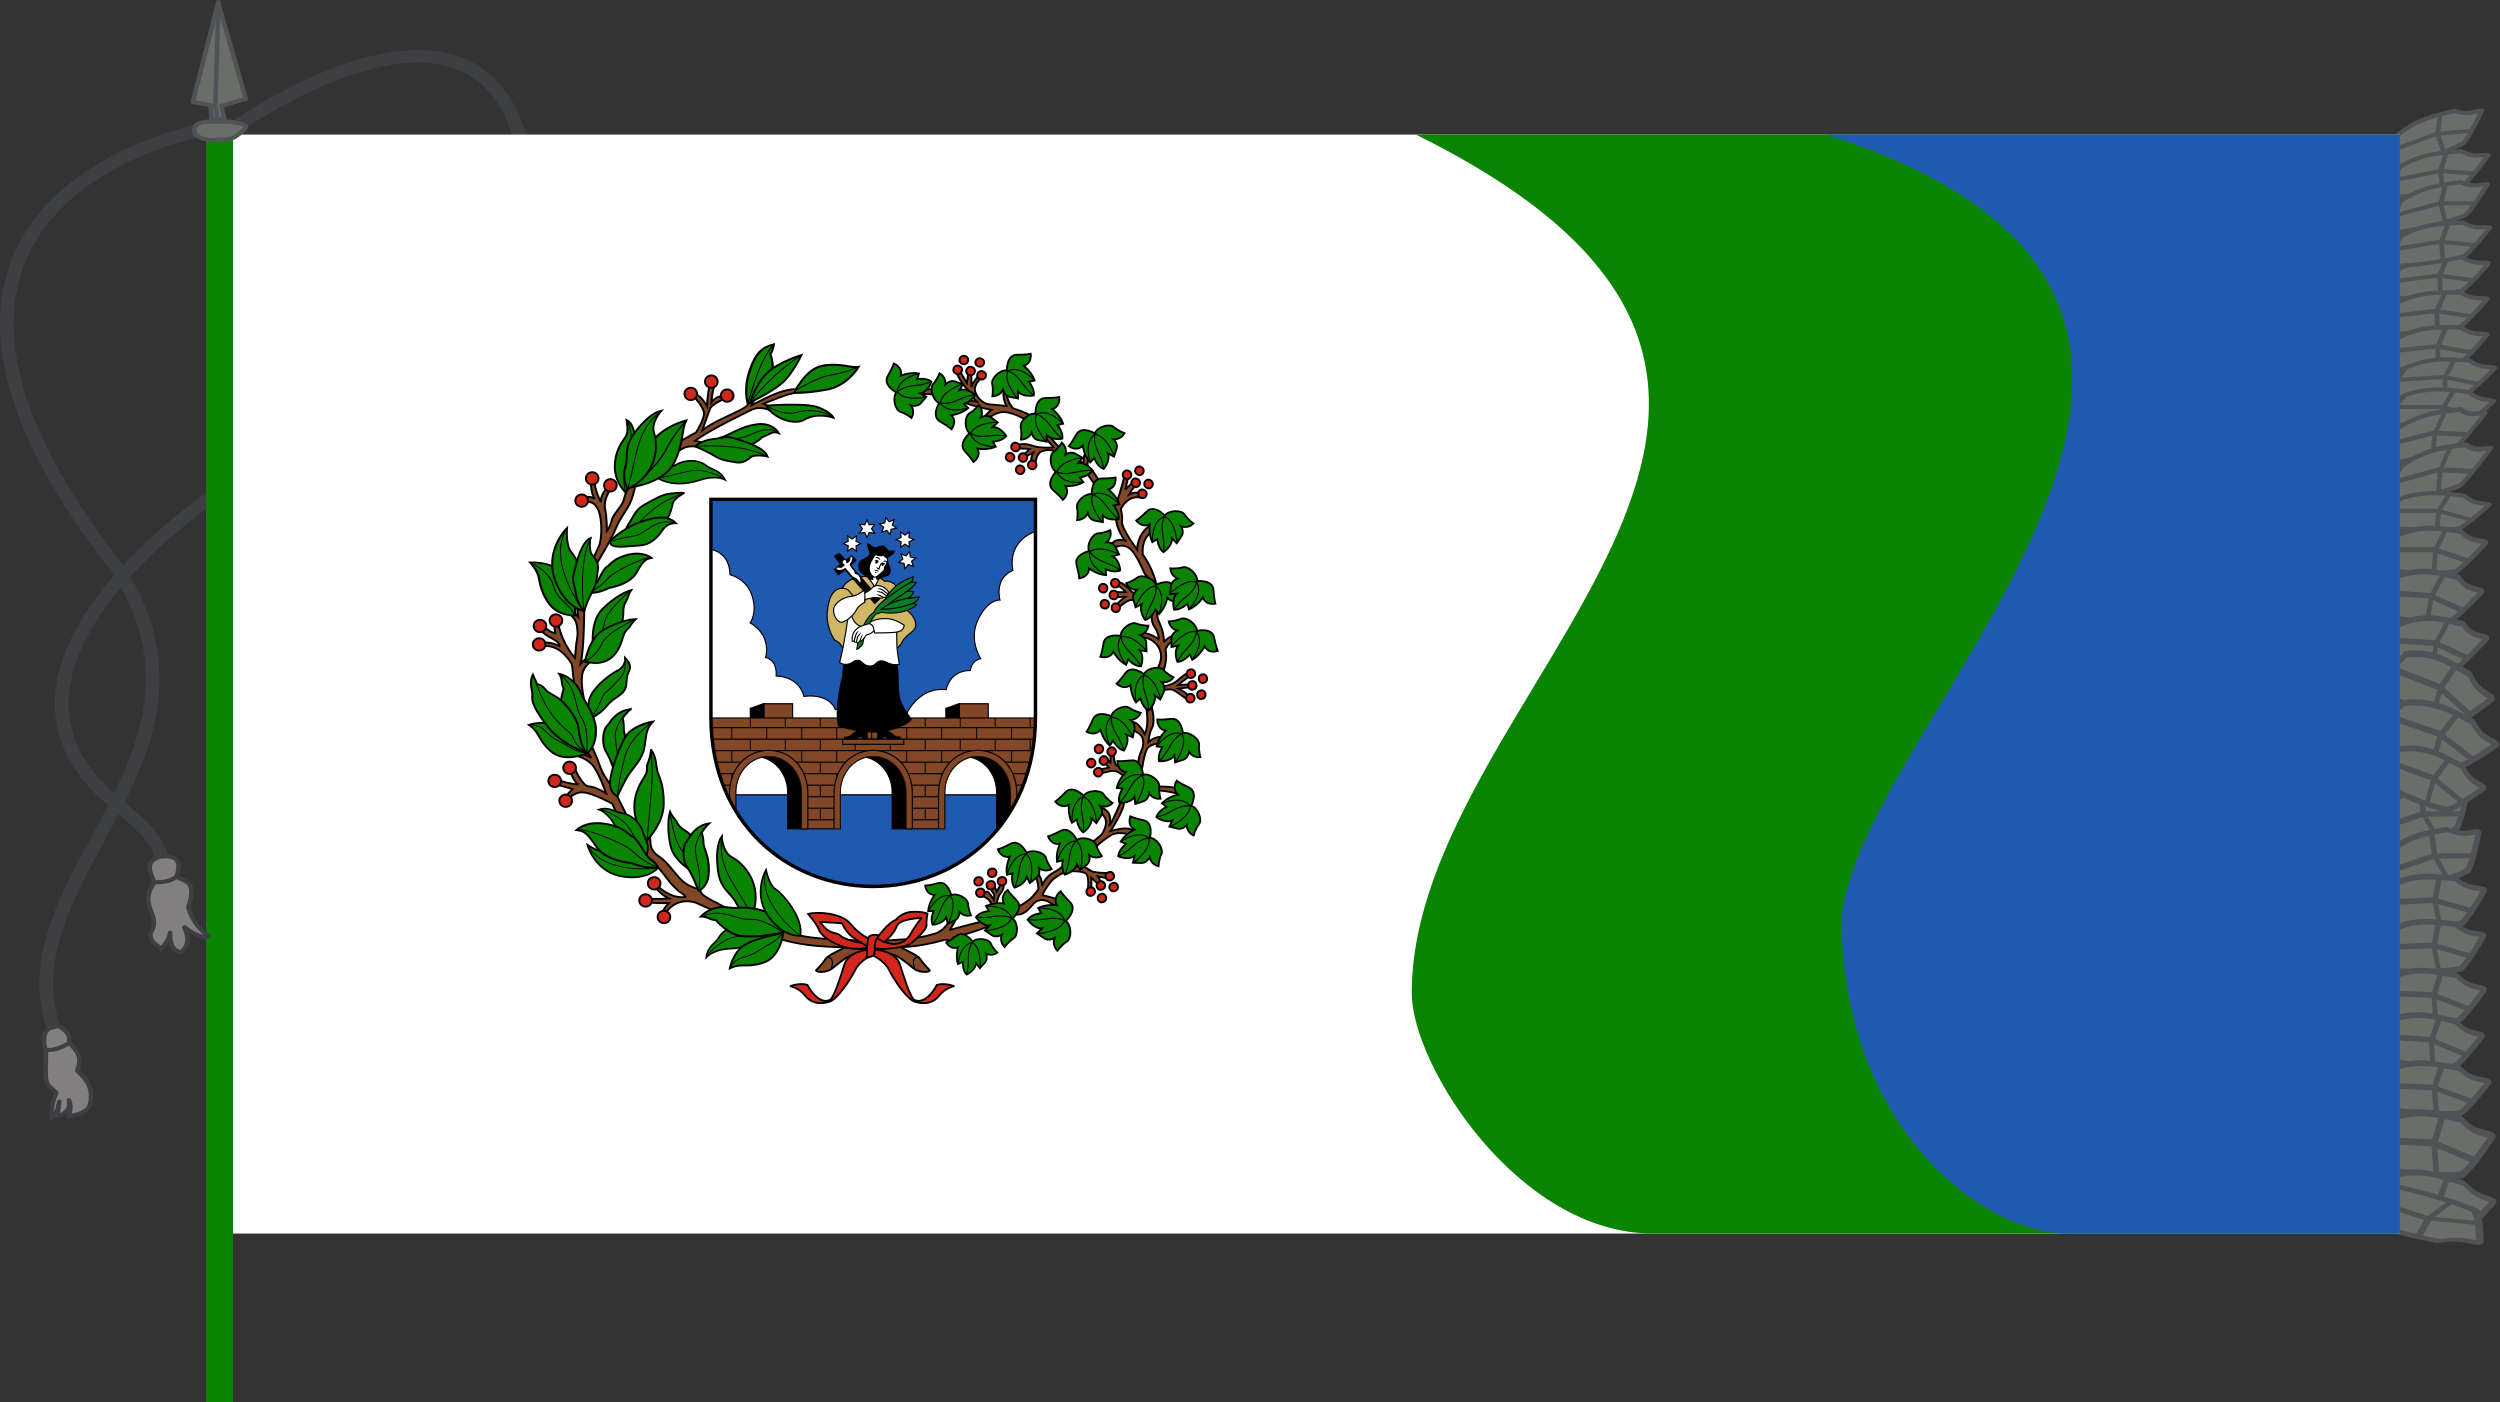 <?xml version="1.0" encoding="UTF-8"?>
<!-- Created with Inkscape (http://www.inkscape.org/) -->
<svg id="svg1" width="608.7" height="341.47" version="1.1" viewBox="0 0 608.7 341.47" xml:space="preserve" xmlns="http://www.w3.org/2000/svg" xmlns:xlink="http://www.w3.org/1999/xlink"><rect x="0" y="0" width="608.7" height="341.47" fill="#333333" stroke="none"/><defs id="defs1"><clipPath id="clipPath4130-1"><use id="use4132-1" width="1" height="1" xlink:href="#path3900"/></clipPath></defs><g id="g1" transform="translate(-14.313 -23.348)"><g id="g20" transform="matrix(1.106 0 0 1.012 -35.248 -.516)"><path id="path13" d="m96.419 54.334s51.176-40.065 62.85 2.097c11.674 42.162-69.162 87.767-69.162 87.767s-54.633 40.728-20.476 72.027c5.983 5.482 9.213 8.503 10.585 12.916" fill="none" stroke="#3e3f42" stroke-linecap="round" stroke-linejoin="round" stroke-width="3"/><g id="g7" stroke="#515255" stroke-linecap="round" stroke-linejoin="round"><g id="g6"><path id="path3" d="m572.45 56.282c4.368-4.168 8.811-4.931 12.716-6.013 3.262 1.11 4.106 0.026 6.015-0.092-2.45 5.582-3.592 7.232-4.057 7.862-3.652 2.127-10.918 4.754-16.81 6.181z" fill="#6a6e6a"/><path id="path4" d="m581.94 51.432-0.506 4.425 1.312 4.215" fill="none" stroke-width="1.058"/><path id="path6" d="m588.84 55.036-7.663 0.749-9.307 3.784" fill="none"/></g><g id="g6-3" transform="rotate(9.65 528.48 63.885)"><path id="path3-5" d="m572.45 56.282c4.368-4.168 8.811-4.931 12.716-6.013 3.262 1.11 4.106 0.026 6.015-0.092-2.45 5.582-3.592 7.232-4.057 7.862-3.652 2.127-10.918 4.754-16.81 6.181z" fill="#6a6e6a"/><path id="path4-6" d="m581.94 51.432-0.506 4.425 1.312 4.215" fill="none" stroke-width="1.058"/><path id="path6-2" d="m588.84 55.036-7.663 0.749-9.307 3.784" fill="none"/></g><g id="g6-3-0" transform="rotate(5.671 412.86 71.522)"><path id="path3-5-9" d="m572.45 56.282c4.368-4.168 8.811-4.931 12.716-6.013 3.262 1.11 4.106 0.026 6.015-0.092-2.45 5.582-3.592 7.232-4.057 7.862-3.652 2.127-10.918 4.754-16.81 6.181z" fill="#6a6e6a"/><path id="path4-6-3" d="m581.94 51.432-0.506 4.425 1.312 4.215" fill="none" stroke-width="1.058"/><path id="path6-2-6" d="m588.84 55.036-7.663 0.749-9.307 3.784" fill="none"/></g><g id="g6-3-7" transform="rotate(14.049 443.11 74.704)"><path id="path3-5-5" d="m572.45 56.282c4.368-4.168 8.811-4.931 12.716-6.013 3.262 1.11 4.106 0.026 6.015-0.092-2.45 5.582-3.592 7.232-4.057 7.862-3.652 2.127-10.918 4.754-16.81 6.181z" fill="#6a6e6a"/><path id="path4-6-9" d="m581.94 51.432-0.506 4.425 1.312 4.215" fill="none" stroke-width="1.058"/><path id="path6-2-2" d="m588.84 55.036-7.663 0.749-9.307 3.784" fill="none"/></g><g id="g6-3-3" transform="matrix(.994 .268 -.263 1.002 17.983 -113.26)"><path id="path3-5-6" d="m572.45 56.282c4.368-4.168 8.811-4.931 12.716-6.013 3.262 1.11 4.106 0.026 6.015-0.092-2.45 5.582-3.592 7.232-4.057 7.862-3.652 2.127-10.918 4.754-16.81 6.181z" fill="#6a6e6a"/><path id="path4-6-1" d="m581.94 51.432-0.506 4.425 1.312 4.215" fill="none" stroke-width="1.058"/><path id="path6-2-29" d="m588.84 55.036-7.663 0.749-9.307 3.784" fill="none"/></g><g id="g6-3-78" transform="matrix(.96 .295 -.274 1.035 38.584 -122.28)"><path id="path3-5-4" d="m572.45 56.282c4.368-4.168 8.811-4.931 12.716-6.013 3.262 1.11 4.106 0.026 6.015-0.092-2.45 5.582-3.592 7.232-4.057 7.862-3.652 2.127-10.918 4.754-16.81 6.181z" fill="#6a6e6a"/><path id="path4-6-5" d="m581.94 51.432-0.506 4.425 1.312 4.215" fill="none" stroke-width="1.058"/><path id="path6-2-0" d="m588.84 55.036-7.663 0.749-9.307 3.784" fill="none"/></g><g id="g6-3-6" transform="rotate(18.161 399.03 90.281)"><path id="path3-5-3" d="m572.45 56.282c4.368-4.168 8.811-4.931 12.716-6.013 3.262 1.11 4.106 0.026 6.015-0.092-2.45 5.582-3.592 7.232-4.057 7.862-3.652 2.127-10.918 4.754-16.81 6.181z" fill="#6a6e6a"/><path id="path4-6-2" d="m581.94 51.432-0.506 4.425 1.312 4.215" fill="none" stroke-width="1.058"/><path id="path6-2-06" d="m588.84 55.036-7.663 0.749-9.307 3.784" fill="none"/></g><g id="g6-3-76" transform="rotate(22.106 413.63 92.03)"><path id="path3-5-56" d="m572.45 56.282c4.368-4.168 8.811-4.931 12.716-6.013 3.262 1.11 4.106 0.026 6.015-0.092-2.45 5.582-3.592 7.232-4.057 7.862-3.652 2.127-10.918 4.754-16.81 6.181z" fill="#6a6e6a"/><path id="path4-6-93" d="m581.94 51.432-0.506 4.425 1.312 4.215" fill="none" stroke-width="1.058"/><path id="path6-2-7" d="m588.84 55.036-7.663 0.749-9.307 3.784" fill="none"/></g><g id="g6-3-76-6" transform="matrix(.924 .166 -.375 1.143 64.526 -32.512)"><path id="path3-5-56-8" d="m572.45 56.282c4.368-4.168 8.811-4.931 12.716-6.013 3.262 1.11 4.106 0.026 6.015-0.092-2.45 5.582-3.592 7.232-4.057 7.862-3.652 2.127-10.918 4.754-16.81 6.181z" fill="#6a6e6a"/><path id="path4-6-93-8" d="m581.94 51.432-0.506 4.425 1.312 4.215" fill="none" stroke-width="1.058"/><path id="path6-2-7-4" d="m588.84 55.036-7.663 0.749-9.307 3.784" fill="none"/></g><g id="g6-3-76-2" transform="matrix(.923 .172 -.375 1.218 66.282 -31.327)"><path id="path3-5-56-0" d="m572.45 56.282c4.368-4.168 8.811-4.931 12.716-6.013 3.262 1.11 4.106 0.026 6.015-0.092-2.45 5.582-3.592 7.232-4.057 7.862-3.652 2.127-10.918 4.754-16.81 6.181z" fill="#6a6e6a"/><path id="path4-6-93-6" d="m581.94 51.432-0.506 4.425 1.312 4.215" fill="none" stroke-width="1.058"/><path id="path6-2-7-8" d="m588.84 55.036-7.663 0.749-9.307 3.784" fill="none"/></g><g id="g6-3-76-4" transform="rotate(22.106 349.24 101.83)"><path id="path3-5-56-9" d="m572.45 56.282c4.368-4.168 8.811-4.931 12.716-6.013 3.262 1.11 4.106 0.026 6.015-0.092-2.45 5.582-3.592 7.232-4.057 7.862-3.652 2.127-10.918 4.754-16.81 6.181z" fill="#6a6e6a"/><path id="path4-6-93-5" d="m581.94 51.432-0.506 4.425 1.312 4.215" fill="none" stroke-width="1.058"/><path id="path6-2-7-0" d="m588.84 55.036-7.663 0.749-9.307 3.784" fill="none"/></g><g id="g6-3-76-7" transform="matrix(.923 .462 -.375 1.137 65.25 -176.09)"><path id="path3-5-56-2" d="m572.45 56.282c4.368-4.168 8.811-4.931 12.716-6.013 3.262 1.11 4.106 0.026 6.015-0.092-2.45 5.582-3.592 7.232-4.057 7.862-3.652 2.127-10.918 4.754-16.81 6.181z" fill="#6a6e6a"/><path id="path4-6-93-7" d="m581.94 51.432-0.506 4.425 1.312 4.215" fill="none" stroke-width="1.058"/><path id="path6-2-7-2" d="m588.84 55.036-7.663 0.749-9.307 3.784" fill="none"/></g><g id="g6-3-76-61" transform="matrix(.878 .582 -.471 1.228 95.829 -239.81)"><path id="path3-5-56-5" d="m572.45 56.282c4.368-4.168 8.811-4.931 12.716-6.013 3.262 1.11 4.106 0.026 6.015-0.092-2.45 5.582-3.592 7.232-4.057 7.862-3.652 2.127-10.918 4.754-16.81 6.181z" fill="#6a6e6a"/><path id="path4-6-93-9" d="m581.94 51.432-0.506 4.425 1.312 4.215" fill="none" stroke-width="1.058"/><path id="path6-2-7-49" d="m588.84 55.036-7.663 0.749-9.307 3.784" fill="none"/></g><g id="g6-3-76-71" transform="matrix(.879 .594 -.467 1.271 96.088 -237.8)"><path id="path3-5-56-1" d="m572.45 56.282c4.368-4.168 8.811-4.931 12.716-6.013 3.262 1.11 4.106 0.026 6.015-0.092-2.45 5.582-3.592 7.232-4.057 7.862-3.652 2.127-10.918 4.754-16.81 6.181z" fill="#6a6e6a"/><path id="path4-6-93-59" d="m581.94 51.432-0.506 4.425 1.312 4.215" fill="none" stroke-width="1.058"/><path id="path6-2-7-7" d="m588.84 55.036-7.663 0.749-9.307 3.784" fill="none"/></g><g id="g6-3-76-65" transform="matrix(.816 .979 -.629 1.27 142.66 -450.88)"><path id="path3-5-56-6" d="m572.45 56.282c4.368-4.168 8.811-4.931 12.716-6.013 3.262 1.11 4.106 0.026 6.015-0.092-2.45 5.582-3.592 7.232-4.057 7.862-3.652 2.127-10.918 4.754-16.81 6.181z" fill="#6a6e6a"/><path id="path4-6-93-3" d="m581.94 51.432-0.506 4.425 1.312 4.215" fill="none" stroke-width="1.058"/><path id="path6-2-7-9" d="m588.84 55.036-7.663 0.749-9.307 3.784" fill="none"/></g><g id="g6-3-76-65-9" transform="matrix(.876 .919 -.675 1.193 110.46 -400.48)"><path id="path3-5-56-6-3" d="m572.45 56.282c4.368-4.168 8.811-4.931 12.716-6.013 3.262 1.11 4.106 0.026 6.015-0.092-2.45 5.582-3.592 7.232-4.057 7.862-3.652 2.127-10.918 4.754-16.81 6.181z" fill="#6a6e6a"/><path id="path4-6-93-3-9" d="m581.94 51.432-0.506 4.425 1.312 4.215" fill="none" stroke-width="1.058"/><path id="path6-2-7-9-0" d="m588.84 55.036-7.663 0.749-9.307 3.784" fill="none"/></g><g id="g6-3-76-65-8" transform="matrix(1.161 .113 .3 1.237 -113.42 84.75)"><path id="path3-5-56-6-4" d="m572.45 56.282c4.368-4.168 8.811-4.931 12.716-6.013 3.262 1.11 4.106 0.026 6.015-0.092-2.45 5.582-3.592 7.232-4.057 7.862-3.652 2.127-10.918 4.754-16.81 6.181z" fill="#6a6e6a"/><path id="path4-6-93-3-8" d="m581.94 51.432-0.506 4.425 1.312 4.215" fill="none" stroke-width="1.058"/><path id="path6-2-7-9-1" d="m588.84 55.036-7.663 0.749-9.307 3.784" fill="none"/></g><g id="g6-3-76-65-8-6" transform="matrix(1.161 .113 .3 1.237 -110.94 94.853)"><path id="path3-5-56-6-4-2" d="m572.45 56.282c4.368-4.168 8.811-4.931 12.716-6.013 3.262 1.11 4.106 0.026 6.015-0.092-2.45 5.582-3.592 7.232-4.057 7.862-3.652 2.127-10.918 4.754-16.81 6.181z" fill="#6a6e6a"/><path id="path4-6-93-3-8-1" d="m581.94 51.432-0.506 4.425 1.312 4.215" fill="none" stroke-width="1.058"/><path id="path6-2-7-9-1-7" d="m588.84 55.036-7.663 0.749-9.307 3.784" fill="none"/></g><g id="g6-3-76-65-8-1" transform="matrix(1.073 .458 -.086 1.27 -38.229 -96.871)"><path id="path3-5-56-6-4-8" d="m572.45 56.282c4.368-4.168 8.811-4.931 12.716-6.013 3.262 1.11 4.106 0.026 6.015-0.092-2.45 5.582-3.592 7.232-4.057 7.862-3.652 2.127-10.918 4.754-16.81 6.181z" fill="#6a6e6a"/><path id="path4-6-93-3-8-5" d="m581.94 51.432-0.506 4.425 1.312 4.215" fill="none" stroke-width="1.058"/><path id="path6-2-7-9-1-9" d="m588.84 55.036-7.663 0.749-9.307 3.784" fill="none"/></g><g id="g6-3-76-65-8-8" transform="matrix(1.071 .464 -.093 1.269 -36.866 -89.429)"><path id="path3-5-56-6-4-3" d="m572.45 56.282c4.368-4.168 8.811-4.931 12.716-6.013 3.262 1.11 4.106 0.026 6.015-0.092-2.45 5.582-3.592 7.232-4.057 7.862-3.652 2.127-10.918 4.754-16.81 6.181z" fill="#6a6e6a"/><path id="path4-6-93-3-8-18" d="m581.94 51.432-0.506 4.425 1.312 4.215" fill="none" stroke-width="1.058"/><path id="path6-2-7-9-1-96" d="m588.84 55.036-7.663 0.749-9.307 3.784" fill="none"/></g><g id="g6-3-76-65-8-86" transform="matrix(1.023 .562 -.211 1.255 -2.421 -133.65)"><path id="path3-5-56-6-4-0" d="m572.45 56.282c4.368-4.168 8.811-4.931 12.716-6.013 3.262 1.11 4.106 0.026 6.015-0.092-2.45 5.582-3.592 7.232-4.057 7.862-3.652 2.127-10.918 4.754-16.81 6.181z" fill="#6a6e6a"/><path id="path4-6-93-3-8-4" d="m581.94 51.432-0.506 4.425 1.312 4.215" fill="none" stroke-width="1.058"/><path id="path6-2-7-9-1-8" d="m588.84 55.036-7.663 0.749-9.307 3.784" fill="none"/></g><g id="g6-3-76-65-8-7" transform="matrix(1.004 .595 -.253 1.247 10.469 -141.61)"><path id="path3-5-56-6-4-6" d="m572.45 56.282c4.368-4.168 8.811-4.931 12.716-6.013 3.262 1.11 4.106 0.026 6.015-0.092-2.45 5.582-3.592 7.232-4.057 7.862-3.652 2.127-10.918 4.754-16.81 6.181z" fill="#6a6e6a"/><path id="path4-6-93-3-8-43" d="m581.94 51.432-0.506 4.425 1.312 4.215" fill="none" stroke-width="1.058"/><path id="path6-2-7-9-1-0" d="m588.84 55.036-7.663 0.749-9.307 3.784" fill="none"/></g><g id="g6-3-76-65-8-5" transform="matrix(1.097 .563 -.232 1.25 -44.162 -111.7)"><path id="path3-5-56-6-4-4" d="m572.45 56.282c4.368-4.168 8.811-4.931 12.716-6.013 3.262 1.11 4.106 0.026 6.015-0.092-2.45 5.582-3.592 7.232-4.057 7.862-3.652 2.127-10.918 4.754-16.81 6.181z" fill="#6a6e6a"/><path id="path4-6-93-3-8-0" d="m581.94 51.432-0.506 4.425 1.312 4.215" fill="none" stroke-width="1.058"/><path id="path6-2-7-9-1-5" d="m588.84 55.036-7.663 0.749-9.307 3.784" fill="none"/></g><g id="g6-3-76-65-8-5-2" transform="matrix(1.179 .697 -.249 1.548 -90.909 -192.87)"><path id="path3-5-56-6-4-4-2" d="m572.45 56.282c4.368-4.168 8.811-4.931 12.716-6.013 3.262 1.11 4.106 0.026 6.015-0.092-2.45 5.582-3.592 7.232-4.057 7.862-3.652 2.127-10.918 4.754-16.81 6.181z" fill="#6a6e6a"/><path id="path4-6-93-3-8-0-4" d="m581.94 51.432-0.506 4.425 1.312 4.215" fill="none" stroke-width="1.058"/><path id="path6-2-7-9-1-5-7" d="m588.84 55.036-7.663 0.749-9.307 3.784" fill="none"/></g><g id="g6-3-76-65-8-5-1" transform="matrix(1.097 .728 -.232 1.215 -43.036 -178.78)"><path id="path3-5-56-6-4-4-28" d="m572.45 56.282c4.368-4.168 8.811-4.931 12.716-6.013 3.262 1.11 4.106 0.026 6.015-0.092-2.45 5.582-3.592 7.232-4.057 7.862-3.652 2.127-10.918 4.754-16.81 6.181z" fill="#6a6e6a"/><path id="path4-6-93-3-8-0-9" d="m581.94 51.432-0.506 4.425 1.312 4.215" fill="none" stroke-width="1.058"/><path id="path6-2-7-9-1-5-3" d="m588.84 55.036-7.663 0.749-9.307 3.784" fill="none"/></g><g id="g6-3-76-65-8-5-10" transform="matrix(1.54 .056 .671 -.951 -353.36 337.2)"><path id="path3-5-56-6-4-4-5" d="m572.45 56.282c4.368-4.168 8.811-4.931 12.716-6.013 3.262 1.11 4.106 0.026 6.015-0.092-2.45 5.582-3.592 7.232-4.057 7.862-3.652 2.127-10.918 4.754-16.81 6.181z" fill="#6a6e6a"/><path id="path4-6-93-3-8-0-1" d="m581.94 51.432-0.506 4.425 1.312 4.215" fill="none" stroke-width="1.058"/><path id="path6-2-7-9-1-5-1" d="m588.84 55.036-7.663 0.749-9.307 3.784" fill="none"/></g><g id="g6-3-76-65-96" transform="matrix(.786 .862 -.606 1.119 157.42 -352.63)"><path id="path3-5-56-6-38" d="m572.45 56.282c4.368-4.168 8.811-4.931 12.716-6.013 3.262 1.11 4.106 0.026 6.015-0.092-2.45 5.582-3.592 7.232-4.057 7.862-3.652 2.127-10.918 4.754-16.81 6.181z" fill="#6a6e6a"/><path id="path4-6-93-3-5" d="m581.94 51.432-0.506 4.425 1.312 4.215" fill="none" stroke-width="1.058"/><path id="path6-2-7-9-6" d="m588.84 55.036-7.663 0.749-9.307 3.784" fill="none"/></g><g id="g6-3-1" transform="rotate(11.9 457.14 72.776)"><path id="path3-5-8" d="m572.45 56.282c4.368-4.168 8.811-4.931 12.716-6.013 3.262 1.11 4.106 0.026 6.015-0.092-2.45 5.582-3.592 7.232-4.057 7.862-3.652 2.127-10.918 4.754-16.81 6.181z" fill="#6a6e6a"/><path id="path4-6-7" d="m581.94 51.432-0.506 4.425 1.312 4.215" fill="none" stroke-width="1.058"/><path id="path6-2-9" d="m588.84 55.036-7.663 0.749-9.307 3.784" fill="none"/></g></g><path id="rect1" d="m95.891 55.955 477.23 2.77e-4 2.2e-4 264.41-477.23-3.9e-4z" fill="#fff" stroke-linecap="round" stroke-linejoin="round" stroke-width="3.015"/><path id="path2" d="m573.12 55.955h-216.63c116.04 62.666-1.037 133.45-0.887 206.64 0.019 17.18 23.379 57.83 53.187 57.77h164.33z" fill="#0b8303"/><path id="path1" d="m573.12 55.955h-126.28c120.22 41.794 2.679 144.7 3.391 191 1.291 49.452 31.922 73.44 49.59 73.413h73.296z" fill="#1f59b0"/><rect id="rect7" x="90.167" y="57.007" width="5.955" height="304.05" fill="#0b8303"/><path id="path16" d="m90.376 54.586s-84.325 15.788-19.707 105.8c26.762 45.064-25.154 74.368-14.137 110.28" fill="none" stroke="#3e3f42" stroke-linecap="round" stroke-linejoin="round" stroke-width="3"/><g id="g13"><path id="path10" d="m91.35 52.379-0.182-3.495-3.897-0.767 5.552-23.83 6.102 23.063-5.39 1.732 0.642 3.107z" fill="#6a6e6a" stroke="#515255" stroke-linecap="round" stroke-linejoin="round"/><g id="g12"><path id="path8" d="m98.867 54.413c-2.561 2.666-3.158 2.825-5.94 2.732-2.912 0.536-5.414-0.606-5.353-2.547 0.07-1.65 2.764-1.922 5.108-1.717 2.617-0.405 7.071 0.61 6.186 1.531z" fill="#6a6e6a" stroke="#515255" stroke-linecap="round" stroke-linejoin="round"/></g><path id="path12" d="m92.714 52.265-0.495-3.308 0.678-24.872" fill="#6a6e6a" stroke="#515255" stroke-linecap="round" stroke-linejoin="round"/></g><g id="g19" stroke="#3e3f42" stroke-linecap="round" stroke-linejoin="round"><path id="path14" d="m79.996 229.68c-1.611 0.784-3.416 1.367-1.181 6.15-3.835 5.849 1.827 7.772-0.896 12.238 0.027 1.8 0.196 1.927 2.434 3.793 0.705-1.067 1.718-2.16 1.903-3.853 0.029 4.208 1.316 4.114 2.38 4.781 2.233-2.313 1.432-4.198 0.745-6.099 2.458 1.847 4.414 2.879 5.253 2.092-2.282-2.023-3.805-4.319-4.348-6.966 2.179-6.876-1.45-6.108-2.616-7.382 1.363-4.185-0.456-5.171-3.672-4.754z" fill="#817f80"/><path id="path15" d="m79.133 235.81c1.681 0.107 3.166-0.279 4.444-1.189" fill="none"/></g><g id="g18" fill="#817f80" stroke="#3e3f42" stroke-linecap="round" stroke-linejoin="round"><path id="path17" d="m55.44 271.1c-1.164 1.206-1.197 3.106-0.502 5.452-0.175 8.128-0.397 7.408 2.302 9.899-0.647 1.529-1.163 3.32-1.071 6.116 1.78-2.049 1.262-2.627 1.712-3.974l-0.49 3.554c2.315-0.652 2.933-2.191 2.603-3.882 0.215 0.83 0.618 1.276-0.061 3.937 1.89-0.541 4.696-0.85 4.887-3.889 0.222-4.043-1.224-5.082-3.014-7.168 1.564-4.101-0.889-4.985-1.795-7.109 0.29-1.77-1.042-2.701-2.295-3.674z"/><path id="path18" d="m55.14 276.2c1.923 0.123 3.425-0.795 4.957-1.64"/></g></g><g id="layer1" transform="matrix(.281 0 0 .281 137.31 77.446)"><g id="g4402" transform="translate(-6.7734e-6)"><path id="path4353" d="m459.49 240.2v188.61c0 92.175-66.969 146.76-140.6 146.76s-140.6-54.589-140.6-146.76v-188.61z" color="#000000" fill="#1f59b0"/><path id="path3895" d="m459.28 267.91c-25.714 10.179-19.281 33.75-19.281 33.75-16.607 6.964-11.25 25.719-11.25 25.719s-10.775-0.983-19.281 17.656c-7.978 17.481 2.688 33.219 2.688 33.219-8.036 1.071-9.125 10.188-9.125 10.188-18.214 0-20.875 16.594-20.875 16.594-25.179-2.679-35.375 23.031-35.375 23.031l-60.531-5.875c-6.964-15-27.312-11.25-27.312-11.25-4.821-18.214-24.125-17.688-24.125-17.688 1.071-14.464-9.094-16.062-9.094-16.062 4.821-20.893-13.406-30-13.406-30s6.446-8.562 1.625-23.562-19.094-18.156-19.094-18.156c-0.37-19.635-15.876-21.848-16.562-21.938v145.28c0 25.433 5.133 47.991 14.062 67.344h253.09c8.93-19.353 14.062-41.911 14.062-67.344v-160.81l-0.219-0.094z" color="#000000" fill="#fff" stroke="#000"/><g id="g4355"><g id="g4288"><g id="g4271"><path id="rect3938-1" d="m224.13 430.25v-12.999h24.946v12.999z" color="#000000" fill="#814727" stroke="#000"/><path id="path4269" d="m223.64 417.25-11.257 4.018v12.999l11.751-4.018v-12.999z" color="#000000" stroke="#000"/></g><use id="use4293" transform="translate(169.48)" width="744.094" height="1052.362" xlink:href="#g4271"/><g id="g4313"><path id="path4073-7" d="m306.9 462.94c15.739 0 28.411 13.825 28.411 30.998v31.7h17.513v-28.603c0-22.666-27.156-39.4-45.942-39.4z" color="#000000" stroke="#000"/></g><use id="use4347" transform="translate(-90.562)" width="744.094" height="1052.362" xlink:href="#g4313"/><g id="g4349" transform="translate(90.509)"><path id="path4351" d="m306.9 462.94c15.739 0 28.411 13.825 28.411 30.998v31.7h2.393l15.12-25.244v-5.063c0-22.666-27.156-37.695-45.942-37.695" color="#000000" stroke="#000"/></g></g><g id="g3902"><path id="path3900" d="m178.81 429.59-0.5 1.25c0.331 30.61 8.098 57.006 21.031 78.562l0.594 0.062v-15.531c0-17.173 12.667-31 28.406-31 15.739 0 28.406 13.827 28.406 31v31.705h33.719v-31.705c0-17.173 12.667-31 28.406-31 15.739 0 28.438 13.827 28.438 31v31.705h33.688v-31.705c0-17.173 12.698-31 28.438-31 15.739 0 28.406 13.827 28.406 31v16.469c13.473-22.029 21.525-49.194 21.656-80.812z" color="#000000" fill="#814727" stroke="#000"/><g id="g4101" clip-path="url(#clipPath4130-1)"><g id="g3926"><g id="g3907" transform="translate(0 9.4553e-5)"><path id="path3905" d="m178.8 437.94h281.07" color="#000000" fill="none" stroke="#000"/></g><use id="use3910" transform="translate(0 9.978)" width="744.094" height="1052.362" xlink:href="#g3907"/><use id="use3912" transform="translate(0 19.955)" width="744.094" height="1052.362" xlink:href="#g3907"/><use id="use3914" transform="translate(0 29.933)" width="744.094" height="1052.362" xlink:href="#g3907"/><use id="use3916" transform="translate(0 39.911)" width="744.094" height="1052.362" xlink:href="#g3907"/><use id="use3918" transform="translate(0 49.888)" width="744.094" height="1052.362" xlink:href="#g3907"/><use id="use3920" transform="translate(0 59.866)" width="744.094" height="1052.362" xlink:href="#g3907"/><use id="use3922" transform="translate(0 69.844)" width="744.094" height="1052.362" xlink:href="#g3907"/><use id="use3924" transform="translate(0 79.821)" width="744.094" height="1052.362" xlink:href="#g3907"/><g id="g3970" transform="matrix(.898 0 0 1.269 7.788 -107.49)"><path id="rect3938" d="m243.75 430.02v7.5m-33.75 0v-7.5" color="#000000" fill="none" stroke="#000" stroke-width=".937"/><path id="path3992" d="m311.25 430.02v7.5m-33.75 0v-7.5" color="#000000" fill="none" stroke="#000" stroke-width=".937"/><path id="path4024" d="m378.75 430.02v7.5m-33.75 0v-7.5" color="#000000" fill="none" stroke="#000" stroke-width=".937"/><path id="path4026" d="m412.5 430.02v7.5m33.75 0v-7.5" color="#000000" fill="none" stroke="#000" stroke-width=".937"/><path id="path3990" d="m480 430.02v7.5" color="#000000" fill="none" stroke="#000" stroke-width=".937"/></g><use id="use3986" transform="translate(16.069 9.978)" width="744.094" height="1052.362" xlink:href="#g3970"/><use id="use4041" transform="translate(0 19.955)" width="744.094" height="1052.362" xlink:href="#g3970"/><use id="use4054" transform="translate(16.069 29.943)" width="744.094" height="1052.362" xlink:href="#g3970"/><use id="use4056" transform="translate(0 39.921)" width="744.094" height="1052.362" xlink:href="#g3970"/><use id="use4058" transform="translate(16.069 49.765)" width="744.094" height="1052.362" xlink:href="#g3970"/><use id="use4060" transform="translate(0 59.743)" width="744.094" height="1052.362" xlink:href="#g3970"/><use id="use4062" transform="translate(16.069 69.586)" width="744.094" height="1052.362" xlink:href="#g3970"/><use id="use4064" transform="translate(0 79.564)" width="744.094" height="1052.362" xlink:href="#g3970"/><use id="use4066" transform="matrix(1 0 0 .839 16.069 62.241)" width="744.094" height="1052.362" xlink:href="#g3970"/></g><g id="g4160"><path id="path4073" d="m290.49 525.64v-31.7c0-17.173 12.671-30.998 28.411-30.998 15.739 0 28.411 13.825 28.411 30.998v31.7h5.513v-30.307c0-22.666-15.156-37.695-33.942-37.695s-33.905 15.029-33.905 37.695v30.307z" color="#000000" fill="#814727" stroke="#000"/><use id="use4156" transform="translate(-90.562)" width="744.094" height="1052.362" xlink:href="#path4073"/><use id="use4158" transform="translate(90.509)" width="744.094" height="1052.362" xlink:href="#path4073"/></g><rect id="rect4227" x="292.44" y="448" width="52.92" height="4.395" rx="0" ry="4.395" color="#000000" fill="#814727" fill-rule="evenodd" stroke="#000"/></g></g></g><g id="g3841" transform="translate(2.252 1.071)"><g id="g3881" stroke="#000"><path id="path3877" d="m290.55 369.12s-1.136-5.682-7.197-7.955c0 0-7.955-10.607-6.44-25.38s6.713-19.486 13.258-19.698c0 0 1.894-7.197 14.016-9.47 12.122-2.273 18.562-0.379 22.35 3.409 0 0 3.788-0.758 7.576 1.894 3.788 2.652 4.546 10.985 4.546 10.985l5.682 11.364s7.955 4.546 9.091 12.122c1.136 7.576-8.334 9.091-11.743 16.289-3.409 7.197-13.258 10.228-13.258 10.228z" color="#000000" fill="#d0b665"/><path id="path3879" d="m289.91 316.08c1.028 0 4.68 0.067 7.142 4.044 2.462 3.978 6.061 2.841 6.061 2.841" color="#000000" fill="none"/></g><g id="g3800"><g id="g3789"><path id="path3765" transform="matrix(.89 0 0 .89 34.248 27.674)" d="m311.25 257.52 2.178 4.816 5.26-0.522-3.082 4.294 3.082 4.294-5.26-0.522-2.178 4.816-2.178-4.816-5.26 0.522 3.082-4.294-3.082-4.294 5.26 0.522z" color="#000000" fill="#fff" stroke="#000" stroke-linecap="round" stroke-width="1.124"/></g><use id="use3792" transform="rotate(-30 328.84 294.98)" width="744.094" height="1052.362" xlink:href="#g3789"/><use id="use3794" transform="rotate(-15 311.71 194.31)" width="744.094" height="1052.362" xlink:href="#g3789"/><use id="use3796" transform="rotate(-30 345.4 207.74)" width="744.094" height="1052.362" xlink:href="#g3789"/><use id="use3798" transform="rotate(15 225.09 410.5)" width="744.094" height="1052.362" xlink:href="#g3789"/></g><g id="g3862"><path id="path3808" d="m313.39 308.82s-2.901-2.724-6.997-5.925c-3.686-2.88-4.278-9.768 1.575-12.321 5.71-2.491 5.547-4.743 5.547-4.743-1.135-3.267-1.894-4.321-2.267-8.382 2.545-1.071 3.946 2.845 6.429 3.036s3.214-1.071 8.036-1.607c0 0 1.759 1.329 3.482 3.482 2.143 2.678 2.865-0.081 6.429 1.339-1.041 3.777-3.602 3.746-6.696 6.429 0 0 0.804 4.018 1.875 6.696 1.071 2.679 1.875 4.286 0.268 6.964s-4.932 1.718-9.394 4.854" color="#000000"/><path id="path3810" d="m318.69 286.76s-4.018 4.821-5.357 10.179c-1.339 5.357 3.182 8.996 3.182 8.996l-0.268 2.411h-2.757s2.724 3.544 4.364 6.429c0 0 2.143-3.214 3.482-6.429l-1.607-0.268v-1.875s5.625-4.821 6.161-5.357c0.536-0.536 0.536-3.214 0.536-3.214s2.679-2.946 2.679-5.893-2.143-1.875-3.482-4.286c0 0-2.378 1.45-6.932-0.693z" color="#000000" fill="#fff" stroke="#000"/><path id="path3812" d="m320.47 289.06c-1.03-0.331-1.953 0.219-1.953 0.219s0.796 0.478 1.641 0.75c0.845 0.272 1.685 0.783 2.516 1.797 0.027-1.665-1.173-2.434-2.203-2.766zm0.531 3.188c-0.698-0.601-1.866-1.122-3.531-0.422 0.775 0.149 1.403 0.414 1.403 0.414s-1.243 2.048 0.085 2.535c1.328 0.487 1.86-1.588 1.86-1.588l0.651 0.514s0.229-0.852-0.469-1.453zm5.531 0.812c0.48-0.063 1 0.021 1.594 1.031l0.875-0.5c-0.745-1.267-1.801-1.604-2.594-1.5s-1.047 0.938-1.047 0.938 0.692 0.094 1.172 0.031zm-0.281 1.25c-0.355-0.247-0.734-0.379-1.094-0.438-0.719-0.117-1.55 0.165-1.55 0.165-0.774 0.733-1.884 2.983-2.2 4.616-0.536-0.329-2.02-0.88-2.02-0.88 0.474 1.805 0.929 1.737 2.77 2.317 0.279-1.954 0.771-3.688 2-5.219 0.136-0.018-0.878 1.487 0.276 1.894 1.153 0.407 1.54-1.36 1.54-1.36s0.019-0.011 0.591 0.169c0.371-0.624 0.042-1.018-0.312-1.266zm-8.81 5.77s1.136 0 1.705 0.095 0.947-0.095 1.61 0.568 0.474 1.326 0.474 1.326-0.758-0.758-1.894-0.947c-1.136-0.189-1.894-1.042-1.894-1.042zm0.758 1.799s0.852 0 1.326 0.663c0.474 0.663-1.231 0.947-1.326-0.663zm-0.519 4.186c0.402 0.134 2.545-0.859 2.545-0.859l-0.496 1.339s-2.016 0.892-3.08 0.111c-0.458-0.336-0.552-1.628-0.552-1.628s1.182 0.903 1.584 1.037z" color="#000000" style="text-decoration-line:none;text-indent:0;text-transform:none"/></g><g id="g3820"><path id="path3818" d="m282.46 288.12 5.303 7.197-5.493 4.356 4.134 5.428 5.904-4.291 25.723 29.321 4.821-4.821-25.179-28.929 4.821-4.821-4.554-4.286-5.089 4.018-5.357-5.893z" color="#000000"/><path id="path3816" d="m291.56 295.13s-1.894-0.379-1.326-2.083 3.599-2.273 3.03 1.136l1.177 0.245s1.853-1.948 2.043-2.139c0.379-0.379 0.189-3.22 0.947-3.409 0.758-0.189 1.136 0.379 1.136 1.136 0 0.758-0.947 3.409-0.947 3.409l-1.515 2.083s1.683 3.186 2.652 4.167c2.218 2.246 1.917 3.989 1.894 3.978 1.681-0.047 3.967 1.142 4.546 3.788 0.189 1.136 0.568 1.705 0.568 2.652 0 0.947-0.758 0.947-1.326 0.189-0.568-0.758-1.136-2.083-2.652-3.03s-2.462-0.568-4.356-3.03c-0.987-1.283-4.925-5.872-4.925-5.872s-2.462 2.083-5.114 1.894c-2.652-0.189-2.841-1.515-2.273-1.894s3.788 0.189 3.788 0.189l3.03-2.273z" color="#000000" fill="#fff"/></g><path id="path3885" d="m289.82 392.18s-7.5 26.315-3.75 43.458c0 0 12.768 4.989 29.107 5.525 16.339 0.536 31.875-6.507 35.089-11.596 0 0-8.036-10.244-10.179-17.744-2.143-7.5-0.268-24.643-3.214-32.411-2.946-7.768-37.5-6.964-45.089-0.58 0 0-1.964 5.312-1.964 13.348z" color="#000000"/><path id="path3875" d="m295.09 339.57s-3.788 27.653-7.576 40.911c0 0 2.95 2.086 6.819 1.515 3.839-0.566 5.201-2.94 7.576-3.409 2.375-0.469 3.788 0.379 6.061 2.652 2.273 2.273 7.576 3.409 10.228 0.758s4.925-4.167 9.47-1.894c4.546 2.273 8.334 2.652 11.743 1.894 0 0-2.273-10.228-2.273-18.562 0-8.334-0.379-12.879-0.379-12.879l-29.547-1.136s-7.197-0.379-9.849-11.364c-0.758-0.379-2.273 1.515-2.273 1.515z" color="#000000" fill="#fff" stroke="#000"/><g id="g3831"><path id="path3824" d="m309.41 325.87v2.462s-5.48 2.462-7.374 6.629c-1.894 4.167-8.902 10.038-12.501 10.607-3.599 0.568-7.955-6.25-7.197-11.364 0.758-5.114 7.387-10.038 14.773-10.985 7.387-0.947 8.321-4.167 12.299-5.114v2.215s4.18-2.215 5.505-3.731c1.326-1.515 3.22-2.462 3.22-2.462s1.326-0.947 5.303 0.189c3.978 1.136 6.44 4.735 6.819 5.303s-1.136 1.136-1.136 1.136c0.273 0.966-0.465 1.639-1.136 2.083 0 0.379 0 1.136-0.758 1.326-0.758 0.189-1.894-0.568-2.083-0.189s-0.568 0.947-2.652 0.568c-2.267-0.412-5.493-0.379-5.493-0.379s-3.611 0.758-7.589 1.705z" color="#000000" fill="#fff" stroke="#000"/><path id="path3826" d="m325.06 318.49c1.21 0.859 2.39 1.758 3.561 2.669 0.208-0.26 0.417-0.521 0.625-0.781-1.62-1.228-3.206-2.518-4.947-3.572-1.194-0.626-2.529-0.958-3.897-0.584 1.647 0.685 3.324 1.202 4.658 2.268zm-0.908 1.763c1.24 0.99 2.479 1.979 3.719 2.969 0.208-0.26 0.417-0.521 0.625-0.781-1.289-1.034-2.597-2.047-3.875-3.094-1.862-0.459-3.596-0.898-5.344-0.656 1.65 0.718 3.259 1.172 4.875 1.562zm-15.219-0.812v7.75h1v-7.75h-1zm15.071 4.321c0.469 0.246 1.001 0.705 1.162-0.033 0.562-0.607-0.648-0.663-0.98-0.988-1.625-0.967-3.292-1.264-5.112-1.222 1.726 0.808 3.3 1.42 4.931 2.242z" color="#000000" style="text-decoration-line:none;text-indent:0;text-transform:none"/></g><g id="g3871" stroke="#000"><path id="path3867" d="m302.41 369.12s3.03-24.054 14.773-32.199c0 0 1.959-5.433 10.228-11.364 0 0 4.925-12.879 23.865-19.319 0.061 2.225-0.889 3.724-2.273 4.925 2.462-0.578 3.599-0.511 4.925 0-2.225 3.635-5.021 4.947-7.955 7.576 1.894-0.138 3.788-0.314 5.682 0.379-0.616 1.894-1.915 3.788-4.546 5.682 0 0 4.735-0.379 9.47-1.136 0 0-1.515 4.167-6.061 5.682 0 0 2.652 0.379 3.788 1.136 0 0-10.228 9.849-30.683 6.44 0 0-2.273 1.136-4.546 1.515 0 0-9.091 8.713-11.364 25.38-0.379 0.758-1.515 3.409-5.303 5.303z" color="#000000" fill="#0a7c24"/><path id="path3869" d="m326.49 326.3s14.987-11.629 23.29-15.647m-3.704 7.957-22.534 15.694s13.962 0.378 27.087-4.979m-2.679-4.821s-12.021 1.823-20.311 6.964" color="#000000" fill="none"/></g><g id="g3835" transform="matrix(-.786 .618 .618 .786 360.46 -93.613)"><path id="path3837" d="m309.97 324.41 0.632 1.966c-5.508 4.036-12.44 9.942-16.942 11.864-4.503 1.923-7.24-1.45-7.24-1.45s2.693-9.074 8.229-13.677c5.726-4.761 8.877-5.626 12.855-6.573l1.73 0.515c3.446-1.486 4.692-1.997 9.328-3.259 4.954 0.202 8.142 0.817 11.701 5.824 0.379 0.568-1.136 1.136-1.136 1.136 0.273 0.966-0.465 1.639-1.136 2.083 0 0.379 0 1.136-0.758 1.326-0.758 0.189-1.894-0.568-2.083-0.189s-0.568 0.947-2.652 0.568c-2.267-0.412-5.192-1.297-5.192-1.297s-3.37 1.931-7.333 1.163z" color="#000000" fill="#fff" stroke="#000"/><path id="path3839" d="m325.06 318.49c1.21 0.859 2.39 1.758 3.561 2.669 0.208-0.26 0.417-0.521 0.625-0.781-1.62-1.228-3.206-2.518-4.947-3.572-1.194-0.626-2.529-0.958-3.897-0.584 1.647 0.685 3.324 1.202 4.658 2.268zm-0.908 1.763c1.24 0.99 2.479 1.979 3.719 2.969 0.208-0.26 0.417-0.521 0.625-0.781-1.289-1.034-2.597-2.047-3.875-3.094-1.862-0.459-3.596-0.898-5.344-0.656 1.65 0.718 3.259 1.172 4.875 1.562zm-15.54-3.045c-1.131 1.737-1.586 3.96 1.487 8.214l0.338-0.842c-1.153-2.185-2.596-4.085-0.715-7.359zm15.393 6.553c0.469 0.246 1.001 0.705 1.162-0.033 0.562-0.607-0.648-0.663-0.98-0.988-1.625-0.967-3.08-1.913-4.9-1.871 1.726 0.808 3.087 2.069 4.718 2.891z" color="#000000" style="text-decoration-line:none;text-indent:0;text-transform:none"/></g><g id="g3891"><path id="path3887" d="m320.33 439.26s-0.379 4.925-0.189 7.766h4.546s0-1.705 1.515-1.894c1.515-0.189 2.841 1.705 2.841 1.705h9.091c2.652 0 2.462-2.273 2.462-2.273s-3.978 0.568-6.25-1.705c-1.903-1.903-4.925-3.788-9.281-3.788s-4.735 0.189-4.735 0.189z" color="#000000"/><path id="path3889" d="m311.64 439.26s0.379 4.925 0.189 7.766h-4.546s0-1.705-1.515-1.894c-1.515-0.189-2.841 1.705-2.841 1.705h-9.091c-2.652 0-2.462-2.273-2.462-2.273s3.978 0.568 6.25-1.705c1.903-1.903 4.925-3.788 9.281-3.788s4.735 0.189 4.735 0.189z" color="#000000"/></g></g><path id="path3763" d="m459.49 240.2v188.61c0 92.175-66.969 146.76-140.6 146.76s-140.6-54.589-140.6-146.76v-188.61z" color="#000000" fill="none" stroke="#000" stroke-width="3"/></g><g id="g5124" transform="translate(-.892)"><g id="g3188" transform="matrix(-.759 .384 .412 .707 369.1 -.416)"><g id="g3190" transform="translate(-50.941 -114.8)"><path id="path3204" d="m115.8 295.82c12.054-23.938 32.204-26.253 32.204-26.253l2.628 2.681c-18.454 7.94-27.172 20.019-35.946 31.197m236.05 500.79c5.789 0.674 13.11-2.738 46.556-9.559 0.551-0.112-8.426-5.124-10.883-7.589-3.416-3.427 3.767-3.896 4.794-3.002 9.047 7.87 18.305 7.439 20.805 6.974 24.821-4.614 39.024-14.215 52.802-19.266 10.898-3.995 25.681-10.828 34.631-10.87s19.584-0.388 22.801 1.863c3.216 2.251 13.916 6.036 13.916 6.036 0.322 3.216-8.448 6.507-12.951 6.185-4.503-0.322-12.887-3.276-22.479-3.793-9.592-0.517-25.454 6.869-37.969 10.674-12.355 3.757-21.781 12.621-55.864 19.654-7.218 2.846-6.479 17.059-7.95 17.414-0.894 0.215-5.157 4.177-4.968-0.42 0.114-2.763-0.267-5.517 2.907-14.951-8.903 2.113-21.027 5.045-36.437 6.112-23.252 1.611-12.301 1.651-15.288 2.432zm-245.54-534.91c0.063 1.026 1.48 14.821-1.027 21.764 0.176 8.21-1.947 16.432-1.947 16.432l7.888-6.406 4.387 0.797s-6.457 7.219-11.674 12.174c-5.216 4.955-9.351 8.261-9.351 8.261s3.179 0.393 8.234 2.419c4.895 1.962 1.079 4.715 1.079 4.715s-10.728-3.714-18.886 0.718c-9.159 4.976-16.32 19.999-17.146 19.388-0.826-0.611-6.581-1.196-6.581-1.196s7.413-10.919 13.711-17.522c0 0 1.818-12.12-3.426-17.224-5.244-5.103-0.727-8.617-0.283-7.799 0.445 0.819 8.294 9.808 7.94 20.073 0 0 9.637-6.826 14.757-10.138 5.12-3.312 7.128-12.354 5.541-18.914-1.587-6.56-11.028-9.383-11.028-9.383l0.574-3.493s6.866 2.631 11.284 7.123l-6.29-12.487s2.004-2.679 2.671-1.451 5.815 7.974 5.815 7.974l0.102-14.369zm-69.877 171.91s-0.758-12.312 1.724-16.841c2.482-4.529-6.226-11.461-6.226-11.461l2.26-4.939s4.958 3.668 7.149 10.43c0 0 1.148-6.985 5.219-11.318 4.072-4.333 10.757-23.869 9.648-32.279-1.109-8.41 1.659-11.504 2.326-10.276s2.984 10.042 2.984 10.042l-2.359 12.944s12.116-4.992 17.81-11.796c5.694-6.804 12.531-7.868 12.531-7.868l1.238 4.099s-5.565 2.493-9.7 5.8l7.026 2.015 0.793 3.28-9.093-0.361s6.229 5.098 6.196 7.767c-0.033 2.669-2.323 3.913-2.323 3.913s-5.719-9.617-12.173-8.761c-6.455 0.856-12.498 5.199-13.931 10.749-1.433 5.55-8.783 17.495-8.783 17.495l10.779-1.085-1.496 4.524s-9.571 1.488-12.561 4.173c-2.99 2.685-3.284 20.339-3.284 20.339zm4.605 26.824-10.512-0.331c-0.493 1.209-8.945-7.871-19.058-18.886l-1.979 3.324s2.926 3.878 8.096 9.756c0 0-5.402-2.223-11.606-3.35-9.389-1.706 1.122 4.639 1.122 4.639s5.299 1.748 9.8 5.172c0 0-8.678-0.534-10.569 4.992-1.891 5.526 1.887 3.473 1.887 3.473s8.141-9.318 23.477 1.196c0 0 1.167 6.659 5.266 12.384 4.099 5.725 1.097 33.863 1.097 33.863s-8.006-14.736-23.902-16.703c-8.388-1.038 0.664 7.591 1.427 7.177 0.763-0.415 12.432 0.138 19.959 16.724 0 0-2.458 20.95 5.196 39.588 2.305 5.614 1.121-17.043 2.647-17.872s-3.709-25.022 1.033-34.49c4.742-9.468 14.787-6.443 14.787-6.443l-0.093-4.721s-7.056-5.709-15.04 2.339c0 0 1.947-16.432-3.931-25.432-7.101-10.873 0.894-16.399 0.894-16.399zm15.93 100.74s7.155-2.297 8.239-10.308c1.085-8.011 5.92-12.758 5.92-12.758l2.32 2.451s-3.278 7.612-3.47 10.898l9.922-5.391s3.654 4.907 2.668 4.912c-0.986 5e-3 -9.763 4.774-9.763 4.774s10.364 1.791 11.858 3.631c1.494 1.839-0.033 2.669-0.796 3.083s-10.046-3.025-14.848-0.946c-4.802 2.079-8.818 9.474-10.403 13.604-3.691 9.618-2.174-13.732-1.647-13.949zm-0.264 21.349s6.352 7.197 5.716 15.98c-0.64 8.83 2.792 13.327 2.792 13.327s2.674-7.814 10.021-13.396c8.033-6.103 7.089 3.041 7.089 3.041s-6.136-0.377-10.559 7.857c-4.423 8.235-2.169 16.022 0.277 20.525 2.446 4.503 9.884 10.005 9.884 10.005l-3.627 5.151s-10.361-8.155-13.853-20.041c0 0-6.896-6.326-10.872-3.636-3.975 2.69-4.64-4.901-4.64-4.901s4.739-3.105 13.258 0.749c-0.826-0.611-5.528-9.727-6.191-20.493-0.52-8.459-6.765-17.001-5.938-16.389 0.826 0.611 6.644 2.222 6.644 2.222zm16.304 85.508c-3.627 5.151-5.76 12.142-5.76 12.142l3.528 2.855s4.615-11.52 6.938-15.432c2.323-3.913 9.922-5.391 9.922-5.391l-0.093-4.721s-9 4.359-15.803 2.754c-6.803-1.605-15.196-3.408-16.723-2.578l2.224 4.093s8.552 1.185 14.37 2.796l-10.367 4.572 1.557 2.865zm36.903-0.145s4.356 11.878 8.67 18.532c4.314 6.653 7.505 8.668 7.505 8.668s-1.386-17.99 6.978-18.036c8.363-0.045-0.769 10.164-2.66 15.69s1.883 12.472 7.726 16.795c5.843 4.323 12.673 15.607 12.673 15.607s-2.205 4.947-2.834 3.789-12.222-17.351-17.662-19.644c-5.44-2.293-14.075 2.398-14.075 2.398s-6.698-4.609-5.079-5.488c1.619-0.88 8.095-4.398 15.783-1.827 0 0-3.774-6.947-10.786-12.134-7.012-5.187-10.871-22.584-10.871-22.584zm53.763 30.771s5.661 10.42 2.287 14.502c-3.374 4.082-6.748 8.165-6.119 9.322 0.629 1.158 5.843 4.323 5.843 4.323s1.938-9.3 6.795-11.939c4.857-2.639 13.446-3.556 13.446-3.556l-1.662-4.345-9.262 2.472 1.17-7.073-3.914-2.591-1.483 5.524-4.403-8.104zm-22.145 52.137s-15.106 7.676-17.143 13.024c-2.037 5.348 0.06 7.389 0.76 5.949 0.7-1.441 15.268-14.656 19.751-15.502 4.483-0.845-3.369-3.471-3.369-3.471zm86.087 27.451s-12.239-3.423-20.347-3.79-15.869 8.091-15.869 8.091-5.787 2.084-5.31 0.234-0.634-3.897 4.486-7.208c5.12-3.312 15.454-5.215 15.454-5.215s-23.109-13.423-26.73-20.998c-3.621-7.575 1.4-2.881 1.4-2.881h1.3e-4s10.202 8.771 16.813 13.662c6.611 4.891 6.993 4.683 6.993 4.683s-7.946-7.651-5.493-15.571c2.453-7.919 6.584-5.167 6.584-5.167s-0.834 2.927-1.403 9.245c-0.703 7.804 6.565 12.691 9.595 14.933 3.03 2.241 13.829 3.62 13.829 3.62zm119.26 12.315c-1.258-2.316-5.436-11.292-11.729-13.871-6.294-2.579-7.73-7.796-7.73-7.796l2.159-1.173 7.866 5.473-0.761-7.834s5.172-2.06 5.036 0.263-0.544 9.292-0.544 9.292l3.056 4.338s0.229-9.871 1.848-10.751 7.284 0.541 7.284 0.541 2.788-0.015-0.45 1.744c-3.238 1.759-5.129 7.285-4.322 11.345 0.808 4.06 2.469 8.405 2.469 8.405zm-16.28 7.345s-9.757 0.053-16.816-1.361c-7.059-1.413-14.296-5.729-14.296-5.729s-4.403-8.104-3.68-14.495-4.182 0.023-4.182 0.023-0.722 6.39 3.052 13.337c0 0-6.876-7.51-18.027-7.45-11.151 0.06-14.521-4.856-14.117-2.827 0.404 2.03-0.408 6.969 1.301 7.54 1.708 0.571 14.479-0.368 21.087 2.789s15.014 8.337 13.935 8.924c-1.079 0.586-10.526 10.217-10.526 10.217s4.717 8.683 5.168 6.939 2.928-11.337 10.033-13.698c7.105-2.361 10.476 2.556 18.928 3.962 8.453 1.406 10.658-3.541 10.658-3.541zm-69.41-8.21s-9.381 4.566-11.482 8.888c-2.1 4.322 6.542 16.591 6.542 16.591s-2.831 2.068-3.275 1.249c-0.445-0.819-6.004-11.052-6.004-11.052l-2.611 8.841-3.879 1.047 0.099-8.006s-7.666 6.815-8.11 5.997c-0.445-0.819-4.354-3.466-3.591-3.881 0.763-0.415 12.212-6.634 14.376-9.93 2.163-3.296 3.119-6.996 5.95-9.064s10.43-3.546 10.43-3.546z" color="#000000" fill="#814727" stroke="#000" stroke-width="2"/></g><g id="g3726" transform="matrix(-1.018 .553 .593 1.091 375.87 -203.61)"><g id="g3738"><g id="g3723"><circle id="path4204-4-1-7" transform="matrix(-.433 -.23 -.235 .423 391.88 172.98)" cx="41.543" cy="-103.71" r="7.576" color="#000000" fill="#d1261b" stroke="#000" stroke-linecap="square" stroke-width="3.425"/></g><use id="use3730" transform="translate(13.789 2.121)" width="744.094" height="1052.362" xlink:href="#g3723"/><use id="use3732" transform="translate(15.38 13.258)" width="744.094" height="1052.362" xlink:href="#g3723"/><use id="use3734" transform="translate(5.834 9.546)" width="744.094" height="1052.362" xlink:href="#g3723"/><use id="use3736" transform="translate(-5.303 8.485)" width="744.094" height="1052.362" xlink:href="#g3723"/></g></g><use id="use3746" transform="matrix(-.456 -.953 -.831 .456 191.54 233.53)" width="744.094" height="1052.362" xlink:href="#g3726"/><use id="use3748" transform="matrix(.519 .92 .794 -.519 -196.04 391.2)" width="744.094" height="1052.362" xlink:href="#g3726"/><use id="use3748-0" transform="matrix(-.191 1.008 -.934 -.305 187.78 448.9)" width="744.094" height="1052.362" xlink:href="#g3726"/><use id="use3768" transform="matrix(.95 .388 .252 -.95 -72.467 701.24)" width="744.094" height="1052.362" xlink:href="#g3726"/><use id="use3768-9" transform="matrix(.397 .978 -.906 .287 252.97 506.92)" width="744.094" height="1052.362" xlink:href="#g3726"/><use id="use3788" transform="matrix(-.664 -.819 .759 -.571 95.818 835.51)" width="744.094" height="1052.362" xlink:href="#g3726"/><use id="use3790" transform="matrix(.793 .683 -.633 .716 356.51 514.04)" width="744.094" height="1052.362" xlink:href="#g3726"/><g id="g4564" transform="matrix(-1.018 .553 .593 1.091 375.87 -203.61)"><path id="path3792" d="m339.88 147.74s-12-6.375-7.5-14.25 5.25-10.875 5.25-10.875 7.875 3 6 10.5c0 0 7.875-3.375 15.75-1.875l-1.5 4.875s7.875-1.5 12.375 2.25c0 0-3 9-9.75 10.125l5.25 3s-1.875 2.25-4.875 5.625-8.25 1.875-8.25 1.875 3.75 4.875 0.375 10.875c0 0-4.5-3.75-9.375-5.25s-7.5-12.375-3.75-16.875z" color="#000000" fill="#0b8303" stroke="#000" stroke-width="1.6"/><path id="path4562" d="m339.88 147.74c9.891-8.472 19.009-4.132 30-9.375m-4.5 13.5s-19.125 3.75-24.75-4.875c1.125-12 18-15.375 18-15.375" color="#000000" fill="none" stroke="#000"/></g><use id="use4568" transform="matrix(.449 -.901 .835 .551 -165.52 203.26)" width="744.094" height="1052.362" xlink:href="#g4564"/><use id="use4570" transform="matrix(.449 -.901 .835 .551 -168.47 257.87)" width="744.094" height="1052.362" xlink:href="#g4564"/><use id="use4572" transform="matrix(.892 -.417 -.488 -.892 51.267 354.66)" width="744.094" height="1052.362" xlink:href="#g4564"/><use id="use4574" transform="matrix(.716 -.683 -.714 -.716 93.616 403.5)" width="744.094" height="1052.362" xlink:href="#g4564"/><use id="use4576" transform="matrix(-.439 -.96 -.84 .439 137.29 328.16)" width="744.094" height="1052.362" xlink:href="#g4564"/><use id="use4578" transform="matrix(.79 -.591 -.637 -.79 17.46 481.21)" width="744.094" height="1052.362" xlink:href="#g4564"/><use id="use4580" transform="matrix(.449 -.901 .835 .551 -176.72 360.96)" width="744.094" height="1052.362" xlink:href="#g4564"/><use id="use4582" transform="matrix(-.671 -.812 -.676 .671 121.21 388.28)" width="744.094" height="1052.362" xlink:href="#g4564"/><use id="use4584" transform="matrix(.311 -.969 -.933 -.311 128.23 546.94)" width="744.094" height="1052.362" xlink:href="#g4564"/><use id="use4586" transform="matrix(-.607 -.864 .8 -.509 -57.479 627.42)" width="744.094" height="1052.362" xlink:href="#g4564"/><use id="use4588" transform="matrix(-.863 -.58 .538 -.797 -27.673 652.14)" width="744.094" height="1052.362" xlink:href="#g4564"/><use id="use4590" transform="matrix(-.795 -.68 .63 -.718 -23.292 699.28)" width="744.094" height="1052.362" xlink:href="#g4564"/><use id="use4605" transform="matrix(-.108 -1.039 -.951 .108 195.92 589.62)" width="744.094" height="1052.362" xlink:href="#g4564"/><use id="use4607" transform="matrix(-.541 -.907 -.78 .541 220.88 558.45)" width="744.094" height="1052.362" xlink:href="#g4564"/><use id="use4609" transform="matrix(-.339 -.998 -.887 .339 263.26 622.7)" width="744.094" height="1052.362" xlink:href="#g4564"/><use id="use4611" transform="matrix(-.987 -.236 -.107 .987 171.48 489.34)" width="744.094" height="1052.362" xlink:href="#g4564"/><use id="use4613" transform="matrix(-.987 -.236 -.107 .987 227.94 509.57)" width="744.094" height="1052.362" xlink:href="#g4564"/><use id="use4615" transform="matrix(-.929 .332 .413 .929 118.89 503.81)" width="744.094" height="1052.362" xlink:href="#g4564"/><use id="use4630" transform="matrix(-.65 -.83 -.696 .65 337.14 619.83)" width="744.094" height="1052.362" xlink:href="#g4564"/><use id="use4645" transform="matrix(-.988 .114 .217 .988 207.22 531.25)" width="744.094" height="1052.362" xlink:href="#g4564"/><use id="use4647" transform="matrix(-.861 -.584 -.444 .861 354.01 598.88)" width="744.094" height="1052.362" xlink:href="#g4564"/><use id="use4649" transform="matrix(-.861 -.584 -.444 .861 404.95 587.12)" width="744.094" height="1052.362" xlink:href="#g4564"/><use id="use4651" transform="matrix(-.743 .651 .687 .743 272.63 514.48)" width="744.094" height="1052.362" xlink:href="#g4564"/><use id="use4807" transform="matrix(-.772 .676 .714 .772 226.47 535.13)" width="744.094" height="1052.362" xlink:href="#g4564"/><use id="use4822" transform="matrix(-.91 -.36 -.231 .91 467.91 557.38)" width="744.094" height="1052.362" xlink:href="#g4564"/><use id="use4824" transform="matrix(-.704 -.648 -.521 .704 490.88 675.55)" width="744.094" height="1052.362" xlink:href="#g4564"/><path id="path5813-4" d="m471.99 660.59s-11.188-8.766-3.237-14.146" color="#000000" fill="none" stroke="#000" stroke-width="1.2"/></g><g id="g5179" transform="matrix(.759 .384 -.412 .707 269.99 -.416)"><g id="g4013" transform="translate(-67.224 -105.96)"><g id="g5784" transform="matrix(-.355 .95 -.88 -.462 786.81 891.25)" stroke="#000"><path id="path5284" d="m127.88 704.26c-1.584-0.578-14.638-4.103-24.805-1.517-10.167 2.586-18.021-1.45-24.314 1.229-6.293 2.679-7.54 9.185-14.6 12.399-7.06 3.213-5.183 11.639-4.969 13.583 0 0 4.304-7.527 14.191-5.16 9.887 2.367 34.458 2.321 42.422-7.058 7.964-9.379 12.351-6.921 12.075-13.477z" color="#000000" fill="#0b8303" stroke-width="2"/><path id="path5240" d="m59.19 729.96s6.374-11.837 15.122-12.931c8.748-1.094 11.563-2.375 20.704-2.336 9.141 0.039 14.902-11.373 32.862-10.427" color="#000000" fill="none"/></g><use id="use5417" transform="matrix(.676 -.725 .672 .758 39.975 481.18)" width="1" height="1" xlink:href="#g5413"/><use id="use5393" transform="matrix(-.211 1.003 .953 .211 -1.135 651.36)" width="1" height="1" xlink:href="#g5389"/><use id="use5373" transform="matrix(.249 -.991 .918 .361 -307.91 640.71)" width="744.094" height="1052.362" xlink:href="#g5369"/><path id="path4043" d="m54.971 392.75c2.928-11.337 15.02-30.031 15.02-30.031s0.637-16.84-3.047-22.336c-3.685-5.496-16.812-10.36-16.812-10.36s-4.496-0.556-0.179-2.902c4.318-2.346 16.23 5.428 16.23 5.428-4.088-7.525-8.848-21.434-8.848-21.434s4.139-5.248 5.35 0.842c1.211 6.09 5.389 15.066 5.389 15.066 0.633-7.841 5.49-10.48 5.49-10.48l3.192 2.015s-7.199 9.909-6.616 14.84c0.582 4.932 4.298 24.483 4.298 24.483 4.724-12.912 17.889-29.191 23.022-37.6 2.717-4.45 4.697-7.632 3.433-10.449-1.087-2.425 3.378-4.521 3.378-4.521l0.748 4.846s6.308-9.602 7.856-11.994c12.862-19.878 22.85-24.17 22.85-24.17l2.628 2.681c-9.011 7.308-14.895 15.599-23.668 26.776l7.422-0.361 2.403 3.302s-11.647-0.126-17.272 8.445-25.272 37.116-33.968 56.317l12.097-3.293-1.037 5.811s-12.366 2.97-16.731 9.089c-4.364 6.12-7.156 15.134-7.156 15.134zm-4.487 145.29c-1.642-6.157 0.584-26.826-2.049-47.079-1.401-10.777 0.318-19.287-0.256-28.978-0.338-5.714-2.705-14.104-3.661-17.508l-6.661-3.114-0.335 8.206c2.194 3.747 1.975 7.054 3.395 11.793 1.707 5.699-1.568 16.707-0.531 23.27 1.446 4.92 2.191 10.785 1.721 14.153 0 0-6.808-12.506-13.144-20.309-6.336-7.804-5.117-19.712-5.117-19.712l-3.867 0.601s-2.341 7.27 1.747 14.795c0 0-9.035-6.338-14.832-14.434-5.797-8.097-4.182 0.023-4.182 0.023s4.492 9.555 12.044 14.449c0 0-7.059-1.413-8.95 4.112-1.891 5.526 1.887 3.473 1.887 3.473s5.758-6.127 14.793 0.21 19.502 26.892 20.263 34.725c0.761 7.834 1.611 17.118 1.611 17.118zm185.73 235.02 0.268-5.625s1.071 0 3.75 4.821c2.679 4.821 6.429 8.571 15.536 9.643 9.107 1.071 21.429 8.036 30.536 11.25 9.107 3.214 18.214 1.071 18.214 1.071l1.607-4.821s1.634 6.95 9.107 8.036 13.929 0.536 13.929 0.536c6.456 0.751 39.084 1.231 82.852-6.905 24.821-4.614 55.307-23.061 69.085-28.112 10.898-3.995 25.681-10.828 34.631-10.87s19.584-0.388 22.801 1.863c3.216 2.251 13.916 6.036 13.916 6.036 0.322 3.216-8.448 6.507-12.951 6.185-4.503-0.322-12.887-3.276-22.479-3.793-9.592-0.517-25.454 6.869-37.969 10.674-12.355 3.757-38.064 21.467-72.147 28.5-6.415 1.324-26.717 2.583-48.65 4.102-23.252 1.611-45.754 1.831-48.741 2.613-19.292 5.046-19.118 22.619-19.118 22.619l-3.262 1.58c-1.238-4.099 0.673-11.499 0.673-11.499-5.28 3.929-19.304 9.957-19.304 9.957l-1.62-3.891c7.314-2.913 18.7-10.159 18.7-10.159-9.856 0.053-16.786-3.604-16.786-3.604l-1.016-3.689s4.513 2.849 14.974 2.998 16.532-5.069 16.532-5.069c0-1.515-8.713-2.273-8.713-2.273s-7.955-1.894-14.773-5.303c-6.819-3.409-20.834-10.228-28.411-11.743s-14.773 2.652-14.773 2.652l-2.652-1.515-3.788-3.788 6.559-1.423m-131.56-109.57c-3.788-6.819-20.557-32.393-22.159-33.384-21.452-13.268-32.926-3.495-32.926-3.495l-2.135-3.389s6.162-4.097 15.379-3.857c-2.949-5.696-12.237-2.147-23.199-5.39-7.361-2.178-1.526-6.668-1.526-6.668s6.383 4.03 14.343 1.955l-6.426-9.255 4.91-0.559c14.254 17.395 31.635 23.531 31.635 23.531-10.629-23.383-4.742-12.44-10.221-24.391-4.925-7.197-6.121-12.124-19.47-15.433l2.626-4.202 8.934 3.85-6.786-9.86 7.378-2.929c-1.067 0.423 20.84 38.858 25.461 55.796 3.363-14.318 7.323-5.375 7.323-5.375-1.847 5.601-1.966 10.715-0.068 15.584 4.658 11.949 15.31 22.749 20.639 30.361zm27.155 52.105s10.049-3.338 19.713-0.106c9.664 3.232 28.097 20.785 28.097 20.785s-13.48-1.159-18.823 1.744c-5.343 2.903-19.454-8.516-19.454-8.516l-3.69 4.125s7.945 7.347 13.096 7.729c0 0-14.628 5.826-20.223 4.625s1.142 5.741 1.142 5.741l15.962-3.37-2.422 11.918 3.942-0.021s1.34-10.271 10.181-14.013 30.969-3.041 30.969-3.041 10.806 8.973 12.333 8.144c1.526-0.829 10.175-1.286 10.175-1.286s-16.528-12.227-24.791-18.34c-8.264-6.113-19.136-9.749-27.526-17.915-8.39-8.165-19.959-16.724-19.959-16.724l-1.466 8.219 9.346 4.465-13.799 0.074z" color="#000000" fill="#814727" stroke="#000" stroke-width="2"/><g id="g5701" transform="matrix(1.032 -.247 .229 1.06 -67.648 13.014)" stroke="#000"><path id="path5318" d="m113.37 300.64s35.011-12.63 47.9-10.799c12.889 1.83 16.44 6.242 16.44 6.242s-16.028-1.608-25.433 8.568c-9.405 10.176-31.745 4.443-38.907-4.011z" color="#000000" fill="#0b8303" stroke-width="1.865"/><path id="path5272" d="m113.37 300.64s17.812 6.18 28.774-0.545c10.962-6.725 25.121-8.386 35.566-4.012" color="#000000" fill="none" stroke-width=".932"/></g><g id="g5579" transform="matrix(.841 .116 .135 .901 -1.86 -4.065)"><g id="g5590" stroke="#000"><path id="path5320" d="m116.1 298.39s1.986-31.672 21.272-46.672c19.286-15 33.214-16.071 41.786-23.036 0 0-4.286 26.25-26.25 43.929-21.964 17.679-36.807 25.779-36.807 25.779z" color="#000000" fill="#0b8303" stroke-width="2.322"/><path id="path5573" d="m179.16 228.68s-13.929 16.25-28.393 26.964c-14.464 10.714-34.578 40.215-34.578 40.215" color="#000000" fill="none" stroke-width="1.161"/></g></g><g id="g5705" transform="matrix(.982 -.141 .106 .738 -15.503 68.817)" stroke="#000"><path id="path5310" d="m81.461 343.47s-9.627-16.747-10.698-45.14c-1.071-28.393 3.214-38.036 12.857-47.679 0 0 1.607 8.571 0.536 15 0 0 9.643 15 9.107 32.143-0.536 17.143-4.286 16.607-5.357 27.857-1.071 11.25-3.247 15.816-6.445 17.819z" color="#000000" fill="#0b8303" stroke-width="2.326"/><path id="path5268" d="m83.621 250.65s-3.036 9.821-4.107 31.25 1.948 61.569 1.948 61.569" color="#000000" fill="none" stroke-width="1.163"/></g><g id="g5519" transform="matrix(.685 -.83 .769 .778 -244.12 164.07)" stroke="#000"><path id="path5312" d="m98.255 352.05s0.379 8.334 13.258 14.395c12.879 6.061 24.622-0.379 24.622-0.379s5.682-0.379 9.47-0.758 6.819 2.652 6.819 2.652-1.894-11.743-16.668-15.531c-14.773-3.788-25.001 0-37.502-0.379z" color="#000000" fill="#0b8303" stroke-width="1.848"/><path id="path5264" d="m98.255 352.05s13.937 9.131 28.937 7.524c15-1.607 22.608 3.38 25.233 8.386" color="#000000" fill="none" stroke-width=".924"/></g><g id="g5523" transform="matrix(.999 .142 -.131 .983 23.818 18.244)" stroke="#000"><path id="path5314" d="m98.445 350.16s1.462-9.283 9.281-16.668c7.819-7.384 8.303-10.883 16.289-13.637s15.152-5.303 22.35-6.44c7.197-1.136 12.879-0.758 16.668 1.894-3.788 1.136-12.122 6.819-12.879 10.228-0.758 3.409-2.273 10.985-9.091 14.016-6.819 3.03-10.607 6.44-21.213 7.197-10.607 0.758-21.403 3.409-21.403 3.409z" color="#000000" fill="#0b8303" stroke-width="2"/><path id="path5266" d="m98.445 350.16s34.533-31.439 64.587-34.85" color="#000000" fill="none"/></g><g id="g5560" transform="matrix(.995 .182 -.169 .974 22.584 98.941)" stroke="#000"><path id="path5308" d="m28.442 287.61s5.223-1.527 11.786 3.75c6.262 5.035 18.75 3.75 24.643 17.143 5.893 13.393 7.5 31.607 11.25 41.25 0 0-17.024-1.429-27.857-17.679s-8.036-27.321-10.179-32.679c-2.048-5.121-9.643-11.786-9.643-11.786z" color="#000000" fill="#0b8303" stroke-width="2"/><path id="path5262" d="m76.121 349.75c-0.893-0.357-15.893-11.071-21.786-30.893s-21.786-30.357-25.893-31.25" color="#000000" fill="none"/></g><g id="g5389" transform="matrix(.99 .221 -.205 .965 85.783 -15.501)"><path id="path5306" d="m65.73 440.87s-3.784-9.284 0.908-17.252c4.628-7.861 2.701-8.957 8.056-15.649 5.668-7.083 12.267-9.828 18.578-9.819 6.311 0.01 12.749-5.681 23.333-0.905 0 0-10.257 2.005-18.585 17.006-8.329 15-19.523 24.18-32.289 26.619z" color="#000000" fill="#0b8303" stroke="#000" stroke-width="1.743"/><path id="path5260" d="m65.73 440.87s15.315-23.587 20.662-30.075c5.346-6.488 22.001-14.081 30.212-13.549" color="#000000" fill="none" stroke="#000" stroke-width=".872"/></g><g id="use5722" transform="matrix(-.77 -.804 -.916 .57 402.59 369.84)"><g id="g5744" stroke="#000"><path id="path5746" d="m116.1 298.39s1.986-31.672 21.272-46.672c19.286-15 33.214-16.071 41.786-23.036 0 0-4.286 26.25-26.25 43.929-21.964 17.679-36.807 25.779-36.807 25.779z" color="#000000" fill="#0b8303" stroke-width="1.77"/><path id="path5748" d="m179.16 228.68s-13.929 16.25-28.393 26.964c-14.464 10.714-34.578 40.215-34.578 40.215" color="#000000" fill="none" stroke-width="1.161"/></g></g><g id="g5413" transform="matrix(-.624 1.003 1.008 .734 -371.02 81.977)"><path id="path5304" d="m46.864 435.64s1.136-9.47-6.44-17.046c-6.108-6.108-6.44-15.531-19.698-21.971-13.258-6.44-23.865-8.334-30.305-6.44 0 0 12.958 4.44 14.395 14.016 1.436 9.576 12.501 32.577 42.048 31.441z" color="#000000" fill="#0b8303" stroke="#000" stroke-width="1.649"/><path id="path5258" d="m46.864 435.64s-9.672-10.709-17.707-20.352-19.077-21.816-38.735-25.105" color="#000000" fill="none" stroke="#000" stroke-width=".825"/></g><g id="g5732" transform="matrix(.862 -.159 .148 .88 -71.845 44.136)" stroke="#000"><path id="path5302" d="m62.647 529.71s-1.894-12.501 0.379-22.35 1.515-18.183 9.849-27.274 13.258-16.289 22.728-20.834c9.47-4.546 15.152-6.061 14.773-5.303-0.379 0.758-9.091 9.091-7.955 16.668s1.894 19.319-2.652 23.107c-4.546 3.788-7.955 12.122-13.258 16.289-5.303 4.167-12.879 14.773-23.865 19.698z" color="#000000" fill="#0b8303" stroke-width="2.261"/><path id="path5256" d="m62.647 529.71s12.58-32.994 22.223-48.53c9.643-15.536 25.506-27.232 25.506-27.232" color="#000000" fill="none" stroke-width="1.131"/></g><g id="g5736" transform="matrix(.887 -.503 .467 .944 -256.25 38.471)" stroke="#000"><path id="path5300" d="m65.299 531.61s9.849-12.122 28.789-19.319c18.94-7.197 29.547-4.925 35.608 1.515 0 0-7.955-0.758-12.501 6.44-4.546 7.197-10.607 15.531-23.486 15.91-12.879 0.379-26.895 3.409-28.411-4.546z" color="#000000" fill="#0b8303" stroke-width="1.931"/><path id="path5254" d="m65.299 531.61s11.536-3.817 23.857-5.424c12.321-1.607 18.937-18.867 40.54-12.38" color="#000000" fill="none" stroke-width=".966"/></g><g id="g5724" transform="matrix(.414 .765 -.709 .327 410.94 361.07)" stroke="#000"><path id="path5298" d="m43.707 523.65s1.136-10.607-7.576-26.517c0 0-5.303-26.138-20.834-34.85-15.531-8.713-17.425-11.364-19.319-19.319 0 0-7.955 10.228-2.273 29.926 5.682 19.698 14.395 23.486 16.668 27.653s17.046 10.607 21.592 13.637 5.682 7.576 11.743 9.47z" color="#000000" fill="#0b8303" stroke-width="2.43"/><path id="path5252" d="m43.707 523.65s-5.159-12.685-19.908-25.326c-8.361-7.166-30.115-48.481-27.822-55.36" color="#000000" fill="none" stroke-width="1.215"/></g><g id="g5728" transform="matrix(.929 .139 -.349 1.04 199.63 37.33)" stroke="#000"><path id="path5296" d="m45.601 529.33c-0.758-0.758-9.091-10.228-18.183-14.016-9.091-3.788-25.001-12.501-36.744-12.879-11.743-0.379-23.486 9.47-23.486 9.47s12.879 2.273 20.456 7.955c7.576 5.682 21.971 14.016 35.229 15.531s22.728-6.061 22.728-6.061z" color="#000000" fill="#0b8303" stroke-width="1.985"/><path id="path5250" d="m-32.812 511.91s22.325-3.94 37.325 5.703c15 9.643 26.997 4.695 41.088 11.723" color="#000000" fill="none" stroke-width=".993"/></g><g id="g5485" transform="matrix(.888 -.426 .395 .936 -237.55 74.589)" stroke="#000"><path id="path5487" d="m92.013 616.18s-4.744-23.841 5.863-37.099c10.607-13.258 22.35-20.077 27.274-21.592 0 0-2.037 3.652-2.652 7.955-0.615 4.303-3.788 6.44-3.03 14.773 0.758 8.334 2.669 35.181-27.455 35.962z" color="#000000" fill="#0b8303" stroke-width="2"/><path id="path5489" d="m92.013 616.18s8.929-8.571 9.464-22.5c0.536-13.929 23.673-36.191 23.673-36.191" color="#000000" fill="none"/></g><g id="g5369" transform="matrix(.976 -.173 .161 .996 -99.219 34.777)"><path id="path5294" d="m92.013 616.18s-4.744-23.841 5.863-37.099c10.607-13.258 22.35-20.077 27.274-21.592 0 0-2.037 3.652-2.652 7.955-0.615 4.303-3.788 6.44-3.03 14.773 0.758 8.334 2.669 35.181-27.455 35.962z" color="#000000" fill="#0b8303" stroke="#000" stroke-width="2"/><path id="path5248" d="m92.013 616.18s8.929-8.571 9.464-22.5c0.536-13.929 23.673-36.191 23.673-36.191" color="#000000" fill="none" stroke="#000"/></g><g id="g5375" transform="matrix(.969 .324 -.3 .932 181.27 -22.838)"><path id="path5292" d="m71.819 627.68s-13.884 11.312-41.7-1.125c-27.563-12.323-32.409-41.305-32.753-48.526 0 0 12.445 14.414 21.456 14.814 9.011 0.4 44.983 13.406 52.997 34.837z" color="#000000" fill="#0b8303" stroke="#000" stroke-width="2"/><path id="path5246" d="m71.819 627.68s-63.163-8.321-74.453-49.651" color="#000000" fill="none" stroke="#000"/></g><g id="g5364" transform="matrix(-.544 .839 .839 .544 -366.9 218.82)" stroke="#000"><path id="path5290" d="m144.6 696.01c-5.301 0-14.774-6.061-20.834-18.94-6.061-12.88-4.546-30.305-4.546-35.229 0-4.925-2.273-10.607 0.379-20.077 2.652-9.47 8.334-14.016 8.334-14.016s-0.379 3.788 1.515 7.955c1.894 4.167 2.273 8.334 2.273 8.334s14.773 13.637 16.289 28.411c1.515 14.773-1.136 30.305-3.409 43.563z" color="#000000" fill="#0b8303" stroke-width="2"/><path id="path5288" d="m145.16 696.01s24.433-1.136 30.115-19.319-0.379-22.728 5.682-35.229c0 0-10.985 1.515-19.698 9.091-8.713 7.576-14.016 32.388-16.099 45.457z" color="#000000" fill="#0b8303" stroke-width="2"/><path id="path5244" d="m127.93 607.75c-9.442 23.171 4.085 37.9 3.014 52.364-1.071 14.464 13.654 35.898 13.654 35.898s7.775-5.898 11.525-13.398 11.25-16.071 13.393-26.786c2.143-10.714 11.448-14.365 11.448-14.365" color="#000000" fill="none"/></g><g id="g5780" transform="matrix(.998 .151 -.14 .981 114.6 13.844)" stroke="#000"><path id="path5286" d="m29.054 664.48 9.47 5.682s3.788-2.273 8.713-0.758c4.925 1.515 5.682 0.758 15.531 0 9.849-0.758 29.168 6.061 35.229 12.122 6.061 6.061 13.258 14.773 23.107 17.804 0 0-22.728 8.334-45.836 1.515-23.107-6.819-30.305-12.501-33.335-17.804s-10.607-7.955-12.879-18.562z" color="#000000" fill="#0b8303" stroke-width="2"/><path id="path5242" d="m121.1 699.33s-10.859 1.29-18.431-3.916c-7.571-5.205-12.673-1.672-30.352-7.029-17.679-5.357-35.137-18.491-35.137-18.491" color="#000000" fill="none"/></g><g id="g5344" stroke="#000"><path id="path5282" d="m193.08 684.27s3.286 6.247 4.167 14.016c0.758 6.682 4.167 6.061 4.167 14.016s-4.167 40.911 34.85 59.852c0 0 6.061-23.107-3.788-42.048s-18.94-24.244-22.728-28.411c-3.788-4.167-7.576-12.501-16.668-17.425z" color="#000000" fill="#0b8303" stroke-width="2"/><path id="path5238" d="m193.08 684.27s8.207 12.374 14.647 24.496c6.44 12.122 28.537 63.387 28.537 63.387" color="#000000" fill="none"/></g><g id="g5788" transform="matrix(1.002 .062 -.058 .995 -86.311 -84.27)" stroke="#000"><path id="path5790" d="m282.47 726.43s-6.093 4.075-8.602 12.102c-2.51 8.027-1.229 10.384-2.134 16.267s5.391 19.17 14.233 23.93c8.842 4.76 21.527 16.592 21.527 16.592s7.258-6.838-0.32-22.482c-7.578-15.644-16.492-19.404-19.492-24.738-3.001-5.334-7.059-9.405-7.059-9.405s-8e-3 -6.621 1.847-12.266z" color="#000000" fill="#0b8303" stroke-width="2"/><path id="path5792" d="m280.67 733.45s-2.066 9.733 1.413 20.719c3.479 10.986 20.353 21.728 25.403 41.152" color="#000000" fill="none"/></g><g id="g5360" transform="matrix(.149 .985 -.957 0 902.93 513.18)" stroke="#000"><path id="path5280" d="m235.05 784.13c-0.536-0.268-15.268-0.804-25.179-2.679-9.911-1.875-22.768-8.036-35.089-5.357s-17.946 5.625-28.661 1.607c0 0 14.192 21.037 31.786 22.054 17.429 1.007 27.321 1.071 42.857-1.607 15.536-2.679 14.286-14.018 14.286-14.018z" color="#000000" fill="#0b8303" stroke-width="2.06"/><path id="path5236" d="m235.05 784.13s-20.179 5.804-42.143 7.946c-21.964 2.143-46.786-14.375-46.786-14.375" color="#000000" fill="none" stroke-width="1.03"/></g><g id="g5348" stroke="#000"><path id="path5278" d="m282.47 726.43s-6.093 4.075-8.602 12.102c-2.51 8.027-1.229 10.384-2.134 16.267s5.391 19.17 14.233 23.93c8.842 4.76 21.527 16.592 21.527 16.592s7.258-6.838-0.32-22.482c-7.578-15.644-16.492-19.404-19.492-24.738-3.001-5.334-7.059-9.405-7.059-9.405s-8e-3 -6.621 1.847-12.266z" color="#000000" fill="#0b8303" stroke-width="2"/><path id="path5234" d="m280.67 733.45s-2.066 9.733 1.413 20.719c3.479 10.986 20.353 21.728 25.403 41.152" color="#000000" fill="none"/></g><g id="g4162" transform="translate(-3.3241e-6)"><g id="g4063" transform="translate(-46.194 -77.752)"><circle id="path4204-4-1" transform="matrix(-.848 -.017 .017 .87 140.5 475.98)" cx="41.543" cy="-103.71" r="7.576" color="#000000" fill="#d1261b" stroke="#000" stroke-linecap="square" stroke-width="2.33"/></g><use id="use4066-7" transform="translate(-11.774 21.473)" width="359.562" height="445.938" xlink:href="#g4063"/><use id="use4066-7-4" transform="translate(-53.148 174.76)" width="359.562" height="445.938" xlink:href="#g4063"/><use id="use4104" transform="translate(-35.695 146.51)" width="359.562" height="445.938" xlink:href="#g4063"/><use id="use4066-7-8" transform="translate(-25.456 313.37)" width="359.562" height="445.938" xlink:href="#g4063"/><use id="use4066-7-2" transform="translate(-16.781 331.21)" width="359.562" height="445.938" xlink:href="#g4063"/><use id="use4066-7-45" transform="translate(67.079 452.93)" width="359.562" height="445.938" xlink:href="#g4063"/><use id="use4066-7-5" transform="translate(73.508 433.41)" width="359.562" height="445.938" xlink:href="#g4063"/><use id="use4066-7-1" transform="translate(86.938 466.45)" width="359.562" height="445.938" xlink:href="#g4063"/><use id="use5513" transform="translate(207.38 502.27)" width="359.562" height="445.938" xlink:href="#g4063"/><use id="use5515" transform="translate(208.63 522.58)" width="359.562" height="445.938" xlink:href="#g4063"/><use id="use5517" transform="translate(233.32 529.42)" width="359.562" height="445.938" xlink:href="#g4063"/><use id="use5709" transform="translate(21.172 5.695)" width="359.562" height="445.938" xlink:href="#g4063"/><use id="use5740" transform="translate(-55.282 148.67)" width="359.562" height="445.938" xlink:href="#g4063"/><use id="use5778" transform="translate(-14.254 300.53)" width="359.562" height="445.938" xlink:href="#g4063"/></g><g id="g5381" transform="matrix(.456 .953 .831 -.456 -240.52 973.96)" stroke="#000"><path id="path5383" d="m144.6 696.01c-5.301 0-14.774-6.061-20.834-18.94-6.061-12.88-4.546-30.305-4.546-35.229 0-4.925-2.273-10.607 0.379-20.077 2.652-9.47 8.334-14.016 8.334-14.016s-0.379 3.788 1.515 7.955c1.894 4.167 2.273 8.334 2.273 8.334s14.773 13.637 16.289 28.411c1.515 14.773-1.136 30.305-3.409 43.563z" color="#000000" fill="#0b8303" stroke-width="2"/><path id="path5385" d="m145.16 696.01s24.433-1.136 30.115-19.319-0.379-22.728 5.682-35.229c0 0-10.985 1.515-19.698 9.091-8.713 7.576-14.016 32.388-16.099 45.457z" color="#000000" fill="#0b8303" stroke-width="2"/><path id="path5387" d="m127.93 607.75c-9.442 23.171 4.085 37.9 3.014 52.364-1.071 14.464 13.654 35.898 13.654 35.898s7.775-5.898 11.525-13.398 11.25-16.071 13.393-26.786c2.143-10.714 11.448-14.365 11.448-14.365" color="#000000" fill="none"/></g><use id="use5379" transform="matrix(.829 -.254 .236 .858 230.5 302.78)" width="744.094" height="1052.362" xlink:href="#g5375"/><use id="use5483" transform="matrix(-.983 .138 .239 .983 201.85 362.71)" width="1" height="1" xlink:href="#g5389"/><use id="use5481" transform="matrix(.39 -.794 .735 .48 -194.61 562.03)" width="744.094" height="1052.362" xlink:href="#g5375"/><g id="g5575" transform="matrix(1.097 .573 -.531 1.032 131.87 -63.532)" stroke="#000"><path id="path5316" d="m116.19 295.86s-10.228-12.501-13.258-26.895c-3.03-14.395 2.652-34.471 2.652-34.471s9.831 16.905 11.364 28.789c1.649 12.779-0.758 32.577-0.758 32.577z" color="#000000" fill="#0b8303" stroke-width="1.669"/><path id="path5270" d="m116.19 295.86s-10.255-27.34-10.607-61.367" color="#000000" fill="none" stroke-width=".835"/></g><g id="g5772" transform="matrix(.029 -1.037 .961 .146 -276.44 636.32)" stroke="#000"><path id="path5774" d="m98.445 350.16s1.462-9.283 9.281-16.668c7.819-7.384 8.303-10.883 16.289-13.637s15.152-5.303 22.35-6.44c7.197-1.136 12.879-0.758 16.668 1.894-3.788 1.136-12.122 6.819-12.879 10.228-0.758 3.409-2.273 10.985-9.091 14.016-6.819 3.03-10.607 6.44-21.213 7.197-10.607 0.758-21.403 3.409-21.403 3.409z" color="#000000" fill="#0b8303" stroke-width="2"/><path id="path5776" d="m98.445 350.16s34.533-31.439 64.587-34.85" color="#000000" fill="none"/></g><g id="g5807" transform="matrix(.587 .911 .778 -.587 -173.55 1060.1)" stroke="#000"><path id="path5809" d="m43.707 523.65s1.136-10.607-7.576-26.517c0 0-5.303-26.138-20.834-34.85-15.531-8.713-17.425-11.364-19.319-19.319 0 0-7.955 10.228-2.273 29.926 5.682 19.698 14.395 23.486 16.668 27.653s17.046 10.607 21.592 13.637 5.682 7.576 11.743 9.47z" color="#000000" fill="#0b8303" stroke-width="1.949"/><path id="path5811" d="m43.707 523.65s-5.159-12.685-19.908-25.326c-8.361-7.166-30.115-48.481-27.822-55.36" color="#000000" fill="none" stroke-width=".975"/></g><path id="path5813" transform="matrix(1.018 -.553 .593 1.091 -223.57 264.53)" d="m371.5 648.24s-4.875-10.5 3.375-11.25" color="#000000" fill="none" stroke="#000"/></g></g><g id="g5104" transform="translate(10.108)"><path id="path5100" d="m306.35 630.22s-18.031 1.061-21.744 13.258c-3.712 12.198-9.016 28.107-12.198 30.229s-11.667 2.121-19.622-12.728c0 0-5.791-2.366-15.166 1.009 0 0 7.5 1.125 13.125 8.25s13.875 7.5 21 5.25 18.375-19.5 22.5-27.75 14.625-12.75 14.625-12.75v-4.5z" color="#000000" fill="#d1261b" stroke="#000" stroke-width="1.6"/><use id="use5102" transform="matrix(-1 0 0 1 617.56 0)" width="744.094" height="1052.362" xlink:href="#path5100"/></g><path id="path5098" d="m356.73 597.5c-0.959-5e-3 -2.014 0.016-3.181 0.062-9.337 0.375-14.27 7.125-14.27 7.125-5.135 1.125-14.405 13.125-14.405 13.125-8.779-1.5-9.481 2.625-9.481 2.625s-7.846-3.375-15.556-12.75c-7.71-9.375-29.576-10.5-36.47-8.25 0 0 7.182 7.875 9.71 14.25 2.528 6.375 20.181 17.625 36.489 15.75l4.837-0.375s0.24 6-0.28 8.25c0 0 4.798-0.75 6.481-2.625 0 0 0.741-3.75 0.549-5.625 0 0 4.202 0.75 7.577 0.75 0 0 17.885-1.125 22.452-4.125s15.194-12.75 14.81-16.5c-0.384-3.75 0.799-10.125 0.799-10.125s-3.344-1.527-10.059-1.562zm4.87 5.438s-5.347 6.375-9.454 13.875-12.761 10.875-22.558 6.75c0 0 8.309-6.75 10.617-13.5 2.308-6.75 21.395-7.125 21.395-7.125zm-87.779 3.375 18.865 1.125s3.807 7.875 8.277 11.25c4.471 3.375 9.24 6 9.24 6s-14.106-2.25-18.653-6.375-8.962 0.375-17.729-12z" color="#000000" fill="#d1261b" stroke="#000" stroke-width="1.6"/><path id="path5111" d="m321.3 629.39s-1.417-6.174 4.08-12.155m-16.5 6.75c2.441 1.527 5.246 2.501 5.625 5.25 0 0 0.375-7.125 1.125-9.375m14.845 3.97c-3.777-0.64-6.924-3.375-6.924-3.375" color="#000000" fill="none" stroke="#000" stroke-width="1.6"/></g></g></g></svg>
